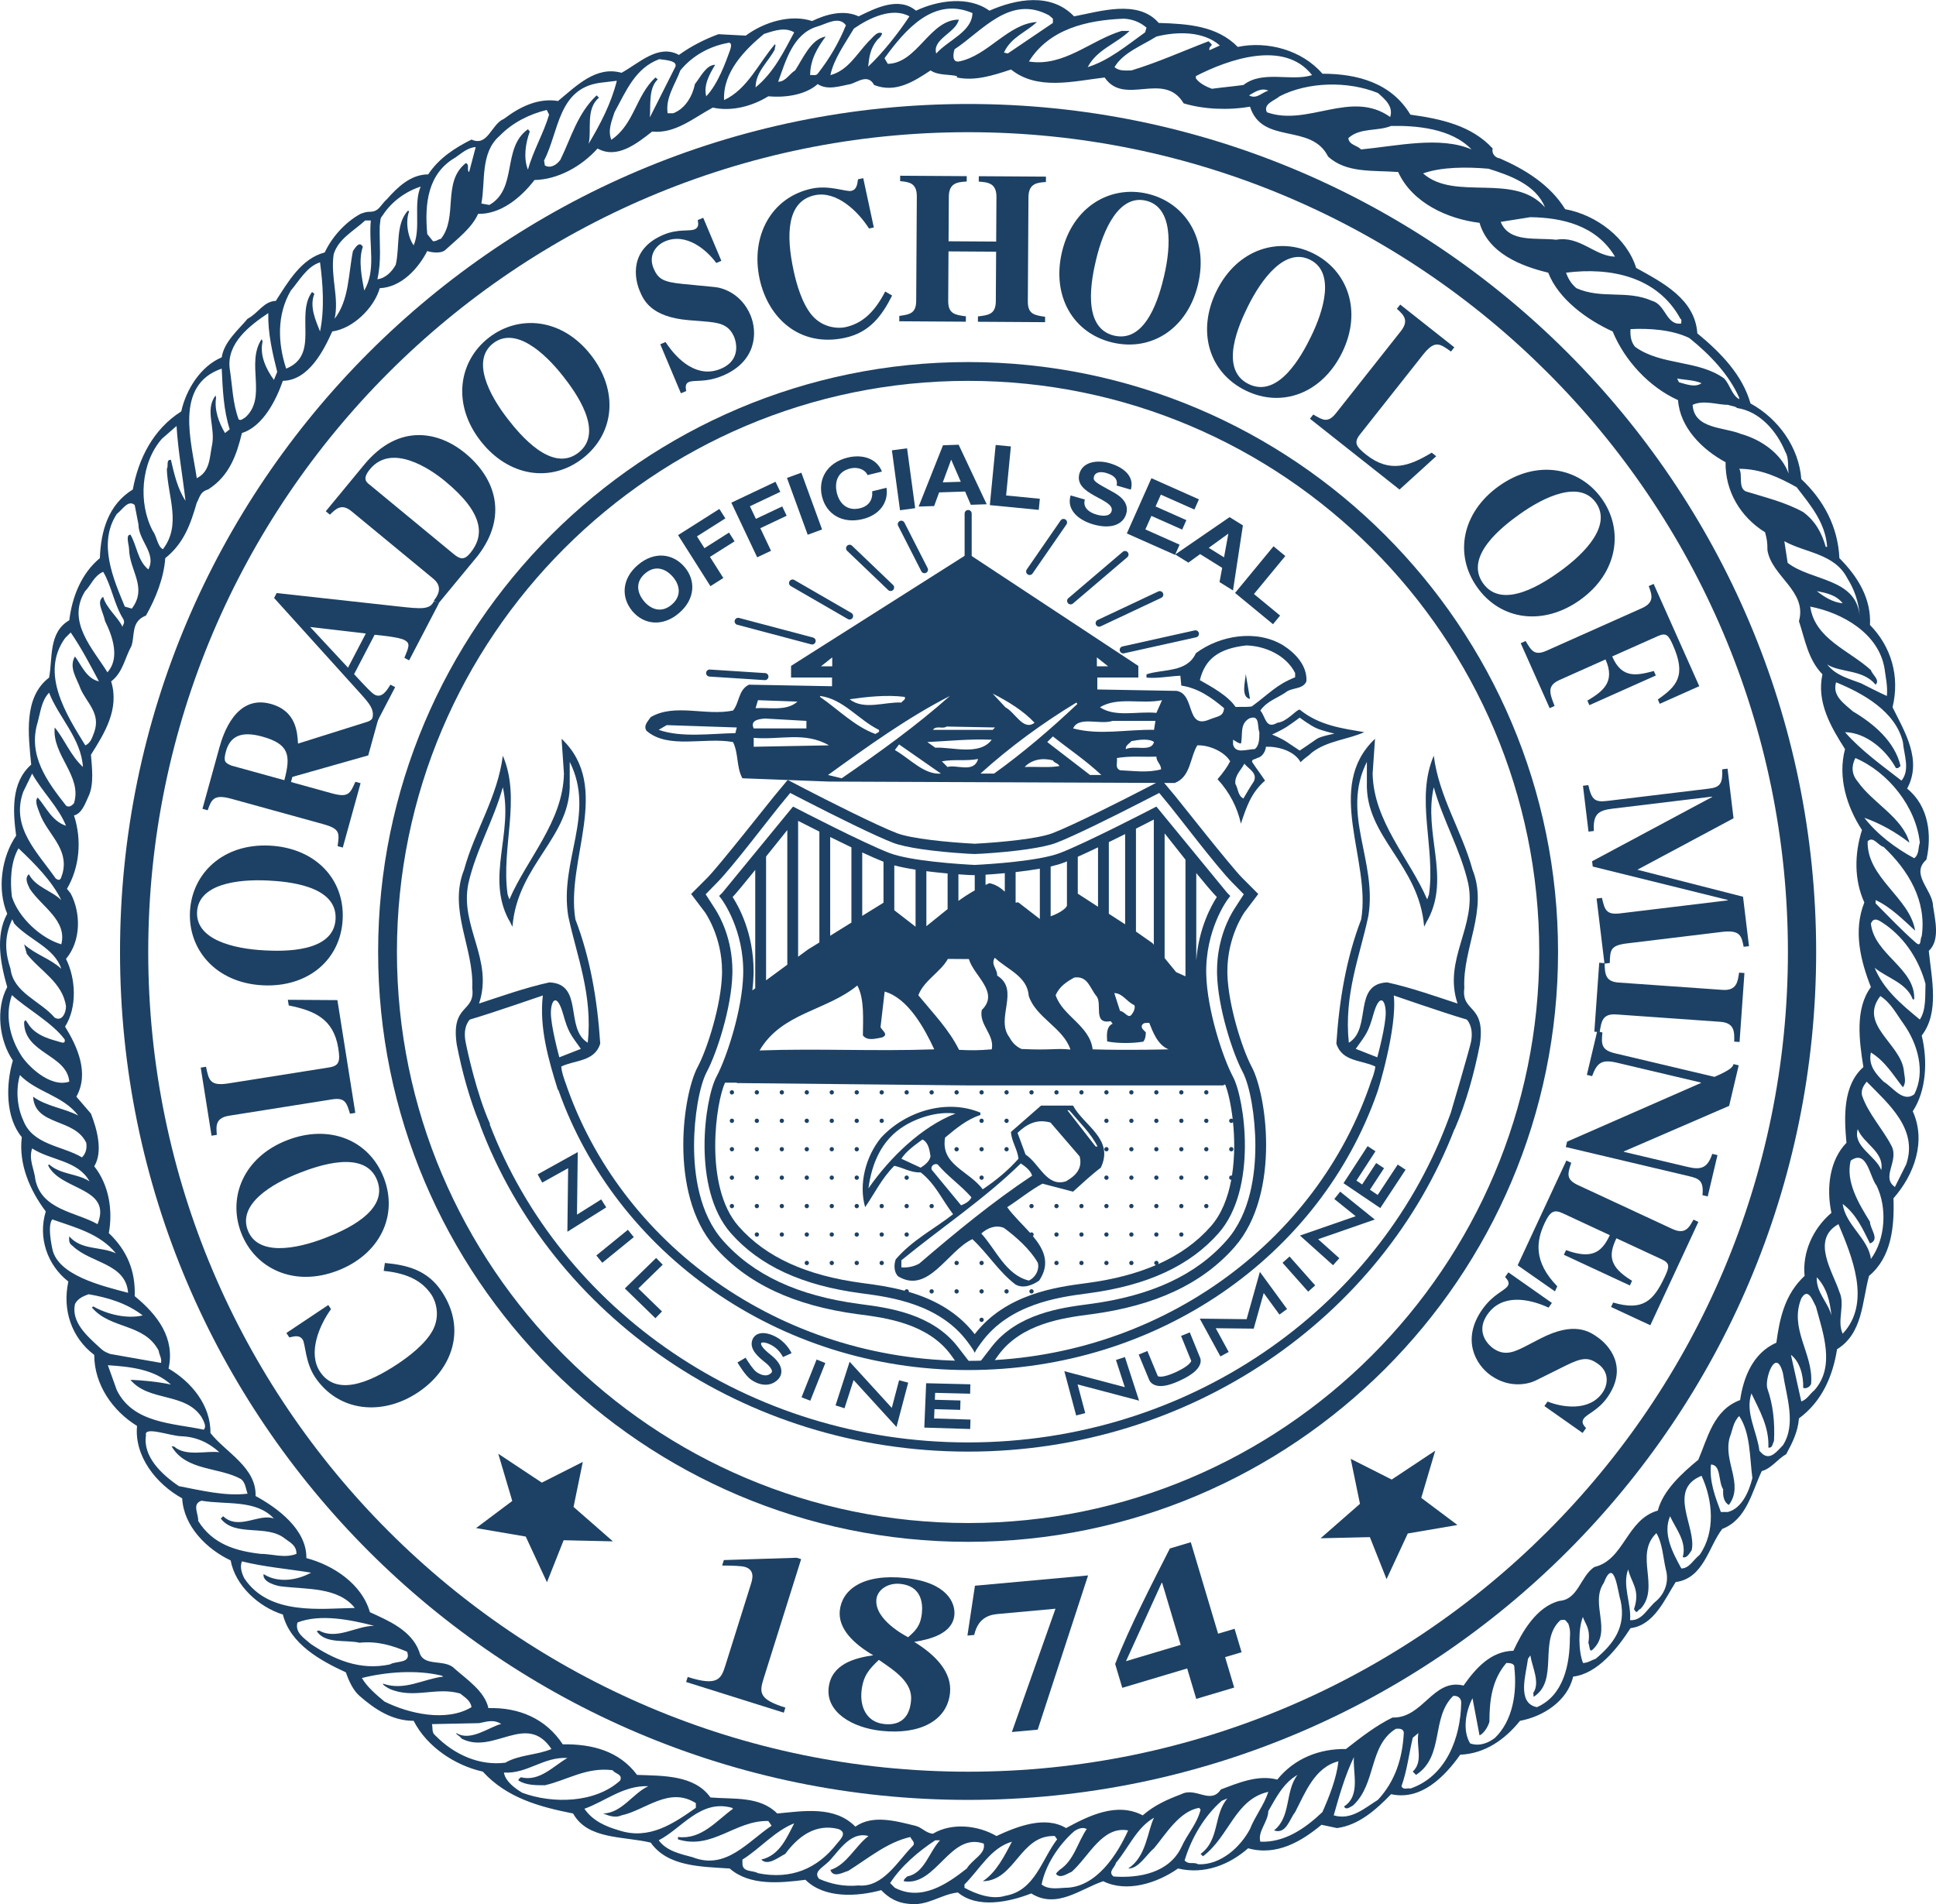 <svg xmlns="http://www.w3.org/2000/svg" xmlns:xlink="http://www.w3.org/1999/xlink" version="1.1" viewBox="125.88 195.73 64.65 63.59">
<path transform="matrix(1,0,0,-1,189.99,229.781)" d="M0 0C-.628 .518-1.21 1.005-1.508 1.728-1.084 1.382-.44 1.225-.236 .675H-.188C-.141 1.712-1.524 2.168-1.634 3.204-1.524 3.487-1.288 3.251-1.131 3.157-.456 2.67-.016 1.948 .189 1.194 .173 .817 .22 .33 0 0M-.188-2.498C-.565-2.781-.895-2.262-1.21-2.074-1.477-1.806-1.728-1.524-1.634-1.1-1.147-1.398-.88-1.869-.565-2.262-.44-2.089-.518-1.901-.534-1.697-.644-.801-2.058-.173-1.319 .785-.958 .55-.785 .188-.534-.157-.079-.801 .204-1.744-.188-2.498M-.456-4.838-.832-5.592C-1.304-5.262-.691-4.728-.942-4.226-1.241-3.644-1.728-3.142-1.932-2.529-1.964-2.341-1.885-2.215-1.775-2.074-1.052-2.812-.047-3.66-.456-4.838M-1.634-7.996C-1.712-7.32-2.482-6.865-2.576-6.158-2.121-6.503-1.901-7.006-1.665-7.477-1.319-7.352-1.665-6.99-1.665-6.755-2.042-6.142-2.482-5.419-2.309-4.712-1.759-4.32-1.681-5.247-1.445-5.545-1.084-6.283-1.147-7.336-1.634-7.996M-2.576-10.493C-2.78-10.053-2.482-9.535-2.686-9.095-2.906-8.42-3.644-7.352-2.717-6.833-2.278-7.886-1.602-9.456-2.576-10.493M-3.44-8.608C-3.11-8.954-3-9.409-2.953-9.881-3.063-9.441-3.471-9.111-3.44-8.608M-3.519-12.378C-3.691-12.52-3.754-12.677-3.958-12.755L-4.304-11.2C-4.021-11.404-3.88-11.875-3.895-12.3-3.801-12.347-3.613-12.252-3.628-12.111-3.566-11.153-4.367-10.32-3.958-9.315-3.723-8.907-3.566-9.425-3.471-9.582-3.236-10.462-2.812-11.577-3.519-12.378M-4.571-14.216C-4.759-14.405-4.979-14.719-5.247-14.514L-5.356-14.405C-5.435-13.76-5.843-13.116-5.623-12.488-5.356-13.053-5.027-13.603-5.058-14.294-4.916-14.326-4.916-14.153-4.87-14.075-4.838-13.446-4.901-12.865-5.089-12.331-5.199-12.017-4.807-10.902-4.571-11.813-4.461-12.567-4.116-13.509-4.571-14.216M-6.409-16.447H-6.644C-6.833-15.944-7.037-15.41-6.974-14.86-6.629-14.876-6.739-15.426-6.566-15.693-6.582-15.897-6.55-16.117-6.377-16.211-5.859-15.52-6.582-14.75-6.346-13.949-6.252-13.713-6.236-13.446-6.032-13.242-5.655-13.808-5.686-14.593-5.592-15.315-5.702-15.755-5.938-16.321-6.409-16.447M-7.351-17.876C-7.555-18.033-7.697-18.332-7.964-18.332-8.247-17.813-8.592-17.185-8.341-16.588-8.137-17.028-7.776-17.436-7.917-17.955-7.776-18.002-7.681-17.813-7.618-17.719-7.446-16.965-8.451-15.708-7.289-15.237-6.912-16.054-6.817-17.106-7.351-17.876M-8.797-19.415C-9.095-19.651-9.268-20.09-9.676-20.058-9.629-19.508-9.943-18.897-9.739-18.363-9.645-18.803-9.322-19.034-9.545-19.69-9.435-19.895-9.432-19.709-9.322-19.677-8.662-18.955-9.55-17.876-8.797-17.153-8.592-17.499-8.576-17.955-8.482-18.363-8.372-18.756-8.498-19.148-8.797-19.415M-10.823-21.348C-10.964-21.395-11.09-21.489-11.247-21.489-11.404-21.096-11.409-20.346-11.252-19.953-11.174-20.189-10.99-20.334-11.069-20.82-11.021-20.914-11.042-21.148-10.933-21.049-10.249-20.429-11.027-19.51-10.556-18.819-10.195-17.892-10.085-19.148-9.99-19.415-9.802-20.295-10.242-20.861-10.823-21.348M-1.288-5.027C-1.477-4.54-2.246-4.241-2.073-3.66-1.885-4.147-1.178-4.414-1.288-5.027M-12.032-19.415C-12.802-19.604-13.289-20.468-13.572-21.081-14.326-21.096-14.828-21.662-15.237-22.243-16.258-21.991-16.588-23.342-17.609-23.311-18.158-23.578-18.661-23.971-19.164-24.363-20.028-24.348-20.876-24.662-21.457-25.384-22.101-25.212-22.761-25.495-23.342-25.714-23.688-26.233-24.175-25.62-24.662-25.871-25.117-26.044-25.557-26.233-25.95-26.578-26.814-26.123-27.756-26.594-28.51-27.003-29.217-26.578-30.16-26.955-30.835-27.269-31.448-26.908-32.327-26.814-32.956-27.191-33.191-27.175-33.333-26.971-33.552-26.924-34.197-26.767-34.966-26.547-35.547-26.955-36.239-26.248-37.291-26.437-38.155-26.516-38.736-25.934-39.585-26.044-40.385-25.981-40.92-25.227-41.972-25.259-42.836-25.227-43.433-24.426-44.344-24.191-45.318-24.206-45.883-23.342-46.795-22.965-47.8-22.997-47.925-22.431-48.523-22.039-48.931-21.677-49.261-21.332-49.983-21.646-50.109-21.112-50.376-20.389-51.146-20.075-51.758-19.792-52.025-18.85-52.984-18.221-53.879-17.986-53.863-17.028-54.853-16.305-55.575-15.913-55.544-14.954-56.581-14.451-57.083-13.808-57.068-12.881-57.727-12.095-58.481-11.656-58.262-10.65-58.827-9.881-59.612-9.237-59.581-8.404-59.864-7.713-60.476-7.132-60.335-6.362-60.476-5.514-60.963-4.901-60.665-4.414-60.869-3.66-61.073-3.142L-61.56-2.576C-61.12-1.791-61.529-.896-61.937-.236-61.529 .408-61.576 1.366-61.906 2.026-61.403 2.623-61.403 3.55-61.749 4.21L-61.874 4.367C-61.45 5.089-61.372 6-61.639 6.817-61.372 6.88-61.262 7.226-61.152 7.461-60.963 7.854-61.042 8.451-61.073 8.844-60.618 9.566-60.115 10.367-60.398 11.294-60.005 11.592-59.942 12.079-59.722 12.472-59.597 12.833-59.747 13.292-59.235 13.493-58.906 14.075-58.638 14.75-58.591 15.41-57.963 15.912-57.743 16.556-57.539 17.263-57.445 17.42-57.436 17.626-57.162 17.703-56.439 18.159-56.204 18.881-56.031 19.588-55.34 19.808-54.9 20.656-54.664 21.332-53.8 21.347-53.298 22.353-53.015 22.981-52.324 23.075-51.617 23.766-51.429 24.426-50.706 24.457-50.14 25.086-49.842 25.667-49.716 25.62-49.386 25.573-49.245 25.698-48.852 26.06-48.35 26.437-48.145 26.908-47.407 26.892-46.732 27.426-46.261 28.039-45.475 28.055-44.69 28.495-44.155 29.091-43.512 28.73-42.852 29.248-42.333 29.657-41.564 29.578-40.951 30.112-40.307 30.458-39.679 30.317-38.988 30.505-38.453 30.835-37.967 30.788-37.244 30.851-36.804 31.243-36.474 31.023-36.05 31.181-35.704 31.243-35.453 31.322-35.123 31.589-34.919 31.212-34.197 30.929-33.584 31.338-33.034 31.699-32.783 31.526-32.406 31.573-32.155 31.51V31.463C-31.558 31.338-30.961 31.526-30.348 31.73-29.468 31.023-28.275 31.338-27.222 31.463-26.562 30.489-25.243 31.699-24.583 30.599-23.908 30.395-23.075 30.364-22.368 30.489-21.96 29.201-20.326 29.955-19.761 28.824-19.148 28.259-18.253 28.369-17.42 28.306-16.949 27.269-15.755 26.735-14.703 26.609-14.404 25.589-13.32 25.164-12.409 24.944-12.064 24.049-11.09 23.358-10.257 22.981-9.865 22.023-9.048 21.127-8.074 20.687-8.011 19.776-7.273 19.038-6.487 18.614-6.503 17.656-6.001 16.792-5.168 16.274-5.105 16.038-5.089 15.944-5.089 15.677-4.948 14.797-3.754 14.31-4.037 13.305-3.833 12.692-3.738 12.032-3.252 11.53-3.456 10.603-2.969 9.77-2.498 9.032-2.749 8.09-2.435 7.1-1.932 6.33-2.183 5.545-2.199 4.665-1.853 3.911-2.231 2.969-1.979 1.964-1.634 1.084-2.168 .361-2.026-.691-1.885-1.587-2.576-2.199-2.529-3.267-2.45-4.116-3.016-4.697-3.126-5.624-2.953-6.456-3.581-6.99-3.927-7.791-3.848-8.561-4.508-9.174-4.681-9.975-4.791-10.792-5.576-11.137-5.891-11.954-6.001-12.708-6.896-13.038-7.084-13.98-7.398-14.703-7.933-15.143-8.576-15.724-8.749-16.399-9.802-16.698-9.865-18.049-10.87-18.284-11.341-18.599-11.404-19.368-12.032-19.415M-11.686-20.636C-11.686-21.531-11.891-22.573-12.786-22.965-13.472-22.83-13.148-21.866-13.085-21.348L-13.006-21.238C-12.944-21.63-12.672-22.142-12.908-22.488L-12.896-22.62C-12.032-22.07-12.755-20.735-12.001-20.059-11.797-20.028-11.848-20.066-11.738-20.176-11.704-20.281-11.664-20.39-11.686-20.636M-14.184-23.987C-14.404-24.159-14.703-24.285-15.017-24.175-15.284-23.735-15.158-23.091-14.938-22.667L-14.703-23.908C-14.561-23.845-14.42-23.625-14.373-23.452-14.373-22.714-14.279-22.039-13.807-21.489-13.682-21.489-13.525-21.505-13.54-21.646-13.446-22.51-13.603-23.421-14.184-23.987M-17.012-25.683C-17.106-25.652-17.247-25.746-17.31-25.604-17.122-25.086-17.059-24.52-16.933-23.987L-16.745-23.829C-16.823-24.301-16.572-24.772-16.933-25.117L-16.823-25.227C-15.865-24.599-16.336-23.327-15.582-22.589-15.425-22.573-15.315-22.667-15.315-22.808-15.331-23.987-15.818-25.275-17.012-25.683M-18.096-26.06C-18.551-26.343-18.991-26.751-19.572-26.578-19.4-25.966-19.195-25.243-18.897-24.631-18.944-25.133-18.661-25.918-19.227-26.28-19.164-26.421-19.022-26.296-18.928-26.248-18.143-25.526-18.41-24.254-17.499-23.688-17.373-23.672-17.232-23.688-17.232-23.829-17.279-24.677-17.515-25.432-18.096-26.06M-22.023-27.458C-22.117-27.112-21.771-26.814-21.756-26.437-21.504-25.997-21.253-25.495-20.782-25.227-21.206-25.777-20.986-26.625-21.567-27.081-21.159-27.222-21.049-26.704-20.86-26.468-20.531-25.84-20.216-24.976-19.415-24.772-19.478-25.337-19.714-25.934-19.949-26.468-20.546-27.034-21.222-27.489-22.023-27.458M-24.096-28.212C-24.269-28.118-24.395-28.243-24.552-28.086-24.332-27.348-23.892-26.594-23.311-26.091L-23.122-26.013C-23.594-26.562-23.374-27.395-24.018-27.866L-23.939-27.945C-23.059-27.285-22.871-26.044-21.756-25.793-21.897-26.233-22.211-26.625-22.368-27.034-22.683-27.631-23.342-28.243-24.096-28.212M-26.924-28.62C-27.128-28.463-26.876-28.322-26.845-28.165-26.421-27.662-26.154-26.987-25.573-26.657-25.793-27.097-25.824-27.961-26.437-28.353-26.091-28.369-25.824-27.882-25.573-27.678-25.18-27.207-24.725-26.437-24.065-26.327L-24.018-26.39C-24.143-26.877-24.458-27.191-24.662-27.646-25.07-28.495-26.06-28.683-26.924-28.62M-28.542-28.997C-28.824-29.013-29.107-29.06-29.327-28.887-29.201-28.243-28.761-27.568-28.243-27.112-28.133-27.034-27.961-26.955-27.819-27.034-28.133-27.489-28.243-28.086-28.73-28.401-28.761-28.447-28.84-28.479-28.84-28.542-28.699-28.699-28.479-28.526-28.322-28.463-27.74-27.945-27.301-26.924-26.437-27.081-26.798-27.882-27.505-28.997-28.542-28.997M-30.537-29.264C-30.992-29.406-31.526-29.202-31.903-28.997V-28.887C-31.385-28.369-31.024-27.662-30.317-27.458-30.568-27.929-30.835-28.479-31.291-28.778-30.207-28.762-30.05-27.222-28.887-27.269L-28.809-27.379C-29.327-28.055-29.547-29.092-30.537-29.264M-34.228-28.997-34.385-28.84C-34.024-28.275-33.411-27.756-32.877-27.411H-32.72C-33.097-27.819-33.238-28.51-33.819-28.62-33.851-28.667-33.93-28.699-33.93-28.778-32.846-28.966-32.39-27.128-31.259-27.521-31.181-27.866-31.636-28.039-31.825-28.353-32.5-28.887-33.348-29.453-34.228-28.997M-35.437-28.919C-35.925-28.966-36.364-28.872-36.757-28.699-36.946-28.479-36.682-28.346-36.498-28.176-36.196-27.939-35.767-27.081-35.108-27.269-35.547-27.599-35.83-28.228-36.38-28.401-36.286-28.683-35.956-28.479-35.783-28.432-35.108-28.008-34.479-27.474-33.71-27.301-33.678-27.395-33.521-27.489-33.631-27.599-34.118-28.086-34.621-28.997-35.437-28.919M-38.799-28.51C-38.972-28.401-39.333-28.495-39.317-28.165V-28.055C-38.736-27.694-38.234-27.097-37.589-26.845-37.841-27.332-38.077-27.914-38.689-28.055-38.469-28.275-38.139-27.992-37.888-27.866-37.448-27.269-36.867-26.845-36.113-27.034-35.846-27.144-35.973-27.309-36.16-27.521-36.82-28.369-37.7-28.73-38.799-28.51M-40.983-27.976C-41.391-27.866-41.847-27.772-42.113-27.411-41.344-27.018-40.716-26.029-39.663-26.327L-39.632-26.358C-40.197-26.767-40.684-27.395-41.47-27.301V-27.379C-40.323-27.741-39.553-26.735-38.453-26.767L-38.343-26.924C-39.145-27.458-39.867-28.416-40.983-27.976M-43.433-27.081C-43.873-26.955-44.313-26.767-44.595-26.358-43.889-26.107-43.292-25.573-42.459-25.604-42.977-25.84-43.339-26.5-43.967-26.516-43.779-26.594-43.559-26.673-43.355-26.578-42.553-26.405-41.768-25.604-40.873-26.17V-26.327C-41.611-26.845-42.428-27.411-43.433-27.081M-46.669-25.824C-46.904-25.683-47.234-25.447-47.282-25.149-46.496-25.196-45.962-24.615-45.161-24.662-45.632-24.929-46.088-25.463-46.716-25.306-46.747-25.337-46.81-25.369-46.795-25.416-46.543-25.573-46.229-25.573-45.915-25.573-45.161-25.4-44.533-24.96-43.653-25.07-43.574-25.196-43.307-25.196-43.401-25.416-44.234-26.17-45.648-26.201-46.669-25.824M-49.575-23.908C-49.701-23.814-49.653-23.656-49.685-23.531L-48.114-23.499C-47.886-23.46-47.637-23.355-47.374-23.526-47.767-23.62-48.397-24.128-48.868-23.829-48.899-23.876-48.732-23.933-48.701-24.012-47.633-24.577-46.528-23.107-45.695-24.363-46.182-24.568-46.779-24.552-47.234-24.819-48.098-24.929-48.946-24.552-49.575-23.908M-51.271-22.777C-51.538-22.557-51.853-22.29-52.025-21.991-51.209-21.787-50.203-21.709-49.355-21.913L-49.308-21.944C-49.983-22.023-50.596-22.431-51.319-22.18-51.35-22.211-51.186-22.31-51.091-22.357-50.29-22.702-49.544-22.274-48.742-22.51-48.617-22.62-48.397-22.73-48.365-22.965-49.198-23.468-50.455-23.185-51.271-22.777M-53.722-20.861C-53.929-20.676-54.272-20.484-54.177-20.138-53.423-19.84-52.402-20.044-51.617-20.248-52.214-20.248-52.874-20.735-53.455-20.405L-53.535-20.426C-53.236-20.866-52.575-20.703-52.104-20.813-51.507-20.75-51.004-20.908-50.517-21.112-50.36-21.52-50.894-21.41-51.083-21.536-52.104-21.756-52.968-21.363-53.722-20.861M-55.952-18.661C-56.031-18.504-56.11-18.284-56.031-18.096-55.277-18.284-54.492-18.347-53.722-18.473-54.177-18.724-54.821-18.834-55.308-18.52-55.356-18.803-54.835-18.915-54.743-18.928-53.863-19.038-52.826-18.944-52.261-19.651-53.376-19.667-55.12-19.918-55.952-18.661M-57.492-16.745C-57.476-16.509-57.712-16.179-57.382-16.07-56.549-16.211-55.56-16.022-54.963-16.666-55.45-16.478-56.141-17.075-56.659-16.588L-56.738-16.666C-56.251-17.295-55.198-16.839-54.586-17.342-54.362-17.497-54.209-17.593-54.209-17.844-54.601-18.002-55.026-17.844-55.418-17.844-56.219-17.75-57.005-17.53-57.492-16.745M-58.136-15.583C-58.717-15.19-59.345-14.593-59.235-13.886-59.314-13.569-58.45-13.902-58.057-13.917-57.57-13.933-57.146-14.122-56.785-14.451-57.193-14.389-57.9-14.609-58.293-14.263L-58.381-14.252C-57.895-15.085-56.801-14.938-56.062-15.347-55.905-15.473-55.905-15.677-55.842-15.834-56.581-15.928-57.398-15.724-58.136-15.583M-60.209-12.378-60.508-11.545C-59.738-11.593-58.953-11.687-58.403-12.19-58.843-12.095-59.345-12.048-59.754-12.032-59.141-12.771-57.932-12.441-57.382-13.273-57.239-13.53-57.239-13.609-57.303-13.698-58.324-13.478-59.659-13.493-60.209-12.378M-61.607-9.503C-61.513-9.315-61.325-9.237-61.152-9.174-60.508-9.284-59.879-9.472-59.345-9.881-59.864-10.006-60.523-9.849-60.995-9.582L-61.042-9.614C-60.429-10.352-59.298-10.132-58.811-11.059-58.796-11.2-58.701-11.31-58.733-11.467L-60.429-11.169C-60.68-11.074-60.696-11.027-60.806-10.933-61.215-10.556-61.733-10.101-61.607-9.503M-62.361-7.666C-62.545-6.792-62.361-6.676-62.361-6.676-61.607-6.943-60.775-7.147-60.241-7.807-60.743-7.571-61.387-7.713-61.796-7.241-61.823-7.462-61.757-7.504-61.678-7.567-61.066-8.148-59.911-8.137-59.832-9.126-60.728-8.891-62.177-8.54-62.361-7.666M-62.927-5.357C-62.958-5.011-63.162-4.681-63.037-4.304-62.408-4.712-61.513-4.697-61.12-5.404-61.529-5.137-62.079-5.184-62.471-4.838L-62.503-4.87C-62.094-5.718-60.351-5.592-60.853-6.833-61.576-6.425-62.707-6.362-62.927-5.357M-63.335-3.362C-63.539-2.922-63.587-2.341-63.445-1.854-62.88-2.435-62.016-2.529-61.497-3.205-61.984-2.953-62.55-2.906-63.005-2.576-62.943-3.566-61.623-3.283-61.23-4.116-61.199-4.304-61.246-4.477-61.372-4.603-62.032-4.21-63.021-4.194-63.335-3.362M-63.712 .817C-63.241 .377-62.378-.092-61.954-.658-61.954-.658-61.893-.825-62.094-.754-62.296-.684-62.913-.579-63.176-.132-63.281 .025-63.257-.016-63.304-.079-63.319-1.131-61.874-1.163-61.796-2.074-62.456-2.293-63.228-1.498-63.414-1.178-63.791-.581-63.948 .157-63.712 .817M-63.701 3.349-63.634 3.204C-63.131 2.655-62.298 2.403-62.063 1.696-62.44 2.042-62.927 2.168-63.304 2.513L-63.215 2.193C-62.775 1.627-62.016 1.241-61.906 .44-61.906 .236-62.032-.079-62.283 .063-62.77 .628-63.665 .895-63.759 1.696-63.916 2.168-64.003 2.718-63.701 3.349M-63.492 5.718C-62.974 5.231-62.377 4.634-62.063 3.99-62.408 4.32-62.911 4.414-63.147 4.854-63.304 4.712-63.178 4.508-63.115 4.367-62.723 3.77-61.859 3.314-62.063 2.513-62.754 2.717-63.492 3.409-63.712 4.1-63.775 4.602-63.759 5.262-63.492 5.718M-63.335 7.603-63.037 8.215C-62.723 7.634-62.157 7.1-61.906 6.472-62.377 6.629-62.565 7.084-62.848 7.414-62.974 7.304-62.829 7.023-62.782 6.882-62.53 6.191-61.812 5.733-62.016 4.901-62.072 4.754-62.072 4.583-62.251 4.712-62.848 5.576-63.759 6.409-63.335 7.603M-62.848 9.943C-62.754 10.289-62.723 10.65-62.471 10.917-62.157 10.1-61.403 9.393-61.34 8.435-61.764 8.828-61.953 9.362-62.283 9.755-62.377 8.828-61.356 8.137-61.639 7.226-61.702 7.147-61.812 7.069-61.906 7.147-62.534 7.948-63.194 8.828-62.848 9.943M-61.937 12.739-61.749 12.928C-61.403 12.425-61.105 11.86-60.806 11.294-61.23 11.388-61.403 11.86-61.607 12.127-61.827 11.75-61.529 11.373-61.419 11.043-61.199 10.556-60.743 10.226-60.963 9.598-61.026 9.441-61.073 9.236-61.262 9.158-61.89 10.179-62.785 11.561-61.937 12.739M-61.271 14.303C-61.067 14.508-60.979 14.813-60.665 14.954-60.382 14.483-60.304 13.87-59.989 13.368-59.931 13.239-60.005 13.195-60.021 13.116-60.147 13.415-60.571 13.745-60.665 14.121-60.9 13.949-60.677 13.655-60.601 13.305-60.35 12.802-60.098 12.069-60.522 11.597-60.994 12.367-61.9 13.282-61.271 14.303M-60.209 16.886C-60.021 17.027-59.832 17.373-59.612 17.185L-59.487 16.541C-59.487 15.991-58.874 15.567-59.157 15.033-59.518 15.331-59.534 15.818-59.754 16.195-59.927 16.195-59.8 15.85-59.8 15.709-59.784 14.986-59.174 14.432-59.708 13.725L-59.942 13.792C-60.319 14.703-60.853 15.912-60.209 16.886M-58.701 19.399-58.214 19.824C-58.167 19.007-58.01 18.159-57.916 17.326-58.183 17.734-58.293 18.221-58.403 18.693-58.576 18.708-58.476 18.482-58.539 18.388-58.508 17.461-58.042 16.525-58.67 15.708-58.854 15.801-58.87 16.137-59.012 16.326-59.499 17.253-59.408 18.598-58.701 19.399M-56.706 21.74C-56.675 21.049-56.643 20.342-56.439 19.714L-56.596 19.588C-56.801 19.934-56.958 20.358-56.895 20.766L-56.91 20.845C-57.287 20.342-56.895 19.776-57.036 19.148-57.115 18.755-57.099 18.3-57.539 18.08-57.712 19.274-58.309 21.19-56.706 21.74M-55.151 23.594C-55.167 22.918-55.01 22.258-54.853 21.63L-54.963 21.363C-55.214 21.709-55.45 22.18-55.34 22.651L-55.373 22.723C-55.908 21.922-55.183 20.797-55.905 20.122-56.07 20.004-56.083 20.017-56.141 20.044-56.345 20.609-56.345 21.127-56.439 21.74-56.549 22.588-55.764 23.185-55.151 23.594M-54.397 24.348C-54.115 24.677-53.863 25.149-53.423 25.29-53.329 24.583-53.266 23.735-53.423 22.981-53.565 23.342-53.785 23.813-53.612 24.238L-53.69 24.3C-54.256 23.531-53.423 22.195-54.554 21.74-54.837 22.604-54.868 23.546-54.397 24.348M-52.968 25.557C-52.811 26.075-52.308 26.327-51.915 26.688H-51.727C-51.805 25.856-51.538 25.039-51.947 24.348-52.025 24.772-52.151 25.353-51.994 25.808-52.12 26.028-52.261 25.746-52.324 25.667-52.481 24.882-52.45 24.033-52.936 23.405-52.779 24.112-53.078 24.787-52.968 25.557M-51.429 26.5C-51.393 26.768-51.429 26.735-51.319 26.877-51.02 27.332-50.549 27.662-50.062 27.819-50.313 27.238-50.046 26.437-50.297 25.856-50.502 26.154-50.573 26.662-50.448 26.992L-50.486 27.018C-50.91 26.562-50.753 25.808-50.894 25.211-51.02 24.976-51.24 24.756-51.507 24.725-51.366 25.369-51.444 25.856-51.429 26.5M-48.899 28.793C-48.695 28.934-48.491 29.123-48.224 29.139L-48.444 28.306C-48.538 28.353-48.413 28.557-48.554 28.604-49.355 27.976-48.805 26.798-49.386 26.075-49.481 26.06-49.544 25.981-49.653 25.997L-49.842 26.233C-49.936 27.254-49.826 28.259-48.899 28.793M-47.423 29.516C-46.999 29.955-46.433 30.238-45.852 30.379L-45.774 30.222C-45.946 29.626-46.307 29.013-46.48 28.385-46.638 28.777-46.559 29.28-46.418 29.657L-46.48 29.735C-47.36 29.107-46.81 27.756-47.768 27.206L-48.035 27.254C-47.894 27.976-48.083 28.95-47.423 29.516M-44.064 31.287-43.512 31.353C-43.7 30.599-44.061 29.908-44.454 29.248-44.344 29.688-44.564 30.411-44.108 30.788L-44.187 30.866C-44.831 30.254-45.035 29.453-45.397 28.714-45.522 28.542-45.726 28.416-45.915 28.526L-45.942 28.686C-45.44 29.66-45.478 31.099-44.064 31.287M-42.094 32.075C-41.89 32.044-41.422 32.029-41.579 31.777L-42.409 30.131C-42.378 30.54-42.459 31.102-42.145 31.401L-42.223 31.463C-42.883 30.851-42.927 29.901-43.696 29.383-43.822 29.697-43.684 30.003-43.59 30.301-43.197 31.023-42.895 31.777-42.094 32.075M-41.391 31.699C-40.983 32.202-40.403 32.504-39.821 32.614-39.821 32.614-39.609 32.703-39.742 32.343-39.874 31.983-40.134 31.243-40.527 30.835-40.621 31.212-40.417 31.573-40.228 31.887-40.527 31.887-40.716 31.479-40.904 31.243-40.983 30.851-41.218 30.427-41.627 30.269H-41.815C-41.894 30.788-41.564 31.228-41.391 31.699M-38.6 32.916C-38.206 33.047-37.888 33.144-37.589 32.971-37.935 32.327-38.265 31.636-38.878 31.133-38.878 31.652-38.453 31.982-38.234 32.406-38.249 32.469-38.185 32.527-38.232 32.574-38.766 31.962-39.145 31.071-39.93 30.709-39.977 31.636-39.244 32.382-38.6 32.916M-36.836 33.16C-36.537 33.238-36.097 33.537-35.862 33.207-36.097 32.626-36.411 32.092-36.804 31.589-36.867 31.51-36.977 31.558-37.056 31.542-37.056 32.045-36.82 32.453-36.537 32.83-37.024 32.751-37.291 32.107-37.558 31.699-37.747 31.589-37.872 31.322-38.124 31.322-37.872 32.013-37.637 32.909-36.836 33.16M-33.741 33.505C-34.102 32.956-34.632 32.281-35.119 31.826-35.088 32.061-35.08 32.417-34.791 32.745-34.728 32.792-34.668 32.861-34.652 32.94-34.825 33.018-34.948 32.811-35.119 32.653-35.527 32.213-35.799 31.699-36.38 31.542-36.27 32.076-35.893 32.594-35.595 33.097-35.076 33.458-34.307 33.82-33.741 33.505M-31.636 33.615C-31.652 32.987-32.437 32.72-32.846 32.264-32.987 32.751-32.186 32.956-32.092 33.396-33.066 33.396-33.474 31.935-34.464 31.919L-34.573 32.107C-33.867 33.081-32.924 34.165-31.636 33.615M-29.076 33.537-28.95 33.427V33.285L-30.458 32.264-30.584 32.296C-30.348 32.814-29.845 32.971-29.484 33.317-30.458 33.254-31.118 32.186-32.092 31.997-32.327 31.966-32.28 32.264-32.233 32.406-31.306 33.018-30.38 34.244-29.076 33.537M-26.578 33.427C-26.295 33.411-26.044 33.317-25.824 33.128L-25.871 32.971C-26.484 32.532-27.081 32.029-27.788 31.809-27.474 32.406-26.845 32.579-26.39 33.018H-26.657C-27.693 32.704-28.589 31.809-29.751 31.997-29.076 33.081-27.819 33.38-26.578 33.427M-23.374 32.532-23.719 32.374C-23.751 32.469-23.672 32.5-23.641 32.563L-23.751 32.673C-24.615 32.343-25.447 31.966-26.327 31.699-26.515 31.699-26.735 31.668-26.892 31.809-26.61 32.296-25.965 32.532-25.494 32.83-24.803 33.003-23.923 33.018-23.374 32.532M-20.295 31.542C-21.002 31.322-21.944 31.715-22.588 31.212-22.934 31.165-23.295 31.133-23.641 31.086-23.813 31.149-24.049 31.259-24.175 31.432V31.51C-23.107 32.06-21.222 32.736-20.295 31.542M-22.4 30.866C-22.211 30.976-21.991 31.133-21.756 31.023-21.976 30.961-22.148 30.725-22.4 30.866M-18.096 30.945C-17.844 30.725-17.577 30.489-17.687 30.144-18.991 31.071-20.436 29.814-21.803 30.301-21.944 30.584-21.536 30.694-21.379 30.835-20.436 31.322-19.101 31.353-18.096 30.945M-14.97 29.06C-16.022 29.516-17.483 29.17-18.661 29.06-18.787 29.201-19.054 29.201-19.085 29.437-18.693 29.798-18.111 29.657-17.656 29.845-16.823 29.861-15.645 29.767-14.97 29.06M-12.519 27.128C-13.556 28.306-15.52 27.316-16.588 28.259-15.975 28.479-15.127 28.479-14.404 28.416-13.698 28.196-12.818 27.882-12.519 27.128M-10.179 25.479C-10.854 25.494-11.357 26.185-12.142 26.044-12.802 26.123-13.713 25.934-13.996 26.641L-13.006 26.798C-11.954 26.782-10.807 26.531-10.179 25.479M-7.995 23.405C-7.933 23.374-7.98 23.295-7.964 23.248-8.467 23.169-8.482 23.876-8.938 24.002-9.786 24.379-10.619 24.049-11.467 24.426-11.64 24.567-11.75 24.756-11.813 24.944-10.336 25.133-8.765 24.819-7.995 23.405M-6.032 20.766V20.719C-6.283 20.86-6.33 21.19-6.534 21.41-7.398 22.038-8.624 21.834-9.503 22.463-9.645 22.62-9.676 22.84-9.661 23.059-9.048 23.091-8.278 23.044-7.697 22.761-6.99 22.195-6.362 21.52-6.032 20.766M-8.043 21.284-8.105 21.41C-7.885 21.363-7.54 21.363-7.289 21.253-7.508 21.096-7.807 21.222-8.043 21.284M-4.492 18.96C-4.367 18.755-4.414 18.473-4.383 18.237-4.618 18.897-5.294 19.368-5.969 19.557-6.534 19.792-7.54 19.714-7.587 20.53-7.226 20.703-6.755 20.53-6.409 20.53-6.248 20.477-6.166 20.487-6.103 20.424-5.349 20.314-4.775 19.651-4.492 18.96M-3.094 15.787H-3.142C-3.267 16.226-3.471 16.635-3.895 16.949-4.492 17.279-5.152 17.436-5.812 17.64-6.079 17.766-5.906 18.206-6.032 18.394-5.309 18.394-4.712 18.111-4.116 17.781-3.644 17.169-3.157 16.603-3.094 15.787M-2.419 14.734C-2.183 14.357-2.042 13.949-2.01 13.493-2.136 14.75-3.628 14.64-4.414 15.253L-4.524 15.975C-3.817 15.582-2.843 15.567-2.419 14.734M-3.44 14.31C-3.126 14.247-2.796 14.184-2.576 13.902-2.906 13.933-3.204 14.121-3.44 14.31M-1.178 11.718C-1.147 11.467-1.068 11.137-1.1 10.807-1.351 10.917-1.681 11.09-1.964 11.231-2.372 11.388-2.796 11.483-3.094 11.86-2.655 11.577-1.901 11.703-1.477 11.184-1.319 11.341-1.586 11.514-1.634 11.671-2.356 12.331-3.503 12.708-3.66 13.792-2.592 13.588-1.367 12.896-1.178 11.718M-.565 9.268C-.534 8.859-.314 8.341-.613 7.98-1.257 8.482-1.964 8.985-2.498 9.598-1.775 9.582-1.115 8.985-.801 8.404-.722 8.372-.691 8.435-.644 8.467-.832 9.284-1.539 9.88-2.231 10.289-2.513 10.54-2.937 10.807-2.796 11.263-1.916 10.901-.817 10.305-.565 9.268M0 5.906C-.063 5.733-.016 5.514-.188 5.388-.801 5.718-1.414 6.173-1.853 6.739-1.319 6.55-.817 6.267-.346 5.906-.581 6.755-1.586 7.241-2.073 7.948-2.278 8.184-2.293 8.467-2.152 8.734-1.052 8.263-.125 7.1 0 5.906M.063 2.78C0 2.702 .063 2.403-.125 2.56-.613 2.985-1.052 3.456-1.477 3.88V3.99C-.989 3.77-.55 3.33-.157 2.969-.33 4.068-1.775 4.728-1.743 5.953-1.555 6.142-1.398 5.812-1.21 5.765-.393 4.995 .236 3.974 .063 2.78M.299 2.293C.691 2.655 .503 3.346 .44 3.801 .424 4.335-.33 4.854 .22 5.341 .408 6.157 .299 7.131-.424 7.713 .094 8.671-.518 9.629-.911 10.43-.66 11.467-.958 12.456-1.665 13.179-1.618 14.043-2.058 14.781-2.686 15.41-2.733 16.446-3.204 17.342-3.958 18.049-4.037 19.101-4.712 20.059-5.655 20.578-5.922 21.52-6.629 22.258-7.43 22.918-7.508 24.065-8.592 24.615-9.472 25.102-9.786 26.107-10.807 26.877-11.844 27.065-12.346 27.882-13.195 28.4-14.027 28.762-14.169 28.777-14.31 28.919-14.263 29.091-14.97 29.861-15.991 30.081-17.012 30.222-17.64 31.275-18.771 31.589-19.949 31.589-20.641 32.39-21.803 32.689-22.777 32.484-23.468 33.191-24.442 33.254-25.416 33.285-26.107 34.087-27.395 33.662-28.243 33.505-29.013 34.307-30.175 34.087-31.071 33.694-31.762 34.197-32.798 34.039-33.521 33.694-34.102 34.181-34.888 33.772-35.437 33.505-35.94 33.741-36.537 33.568-36.993 33.348-37.7 33.584-38.595 33.317-39.207 32.861L-40.119 32.909C-40.59 32.736-41.045 32.5-41.438 32.217-42.129 32.594-42.773 31.935-43.355 31.62-44.203 31.856-44.847 31.196-45.475 30.678-46.15 30.788-46.763 30.474-47.282 30.081-47.706 29.908-47.816 29.139-48.365 29.39-48.899 29.123-49.449 28.777-49.81 28.227-50.392 28.227-50.831 27.803-51.193 27.395-51.4 27.213-51.454 26.979-51.748 26.979-51.879 26.979-51.945 26.952-52.072 26.908-52.591 26.625-53.031 26.123-53.266 25.62-54.052 25.416-54.492 24.63-54.9 24.002-55.308 23.986-55.481 23.594-55.842 23.405-56.157 23.028-56.628 22.635-56.706 22.117-57.413 21.819-57.9 21.033-58.057 20.311-59 19.714-59.487 18.724-59.675 17.703-60.492 17.2-60.743 16.321-60.775 15.41-61.387 14.907-61.702 14.121-61.796 13.336-62.503 12.928-62.346 12.048-62.471 11.42-63.335 10.76-63.162 9.503-63.068 8.514-63.744 7.917-63.681 6.959-63.571 6.142-64.058 5.435-64.215 4.351-63.869 3.534-64.278 2.796-64.089 1.853-63.869 1.084-64.262 .361-64.136-.707-63.681-1.367-63.916-2.168-63.932-3.267-63.382-3.927-63.492-4.823-63.115-5.702-62.581-6.409-62.848-7.273-62.534-8.2-61.827-8.75-62.032-9.676-61.733-10.619-60.963-11.2-60.963-12.19-60.351-13.069-59.534-13.572-59.628-14.577-58.906-15.504-58.026-15.991-57.979-16.918-57.209-17.687-56.408-18.064-56.251-18.913-55.465-19.62-54.664-19.871-54.413-20.861-53.408-21.41-52.559-21.803-52.465-22.086-52.308-22.416-52.104-22.589-51.601-23.028-51.02-23.421-50.297-23.421-49.858-24.285-48.915-24.913-47.988-25.117-47.187-25.997-46.088-26.296-44.972-26.516-44.485-27.395-43.292-27.269-42.38-27.489-41.815-28.29-40.716-28.29-39.742-28.353-39.082-28.935-38.061-28.84-37.213-28.73-36.584-29.359-35.485-29.296-34.683-29.076-34.432-29.343-34.134-29.5-33.788-29.531-33.144-29.626-32.704-29.217-32.123-29.154-31.463-29.704-30.395-29.469-29.673-29.186-28.824-29.72-28.023-29.029-27.269-28.778-26.484-29.17-25.463-28.84-24.772-28.353-23.908-28.558-23.075-28.243-22.431-27.678-21.473-27.945-20.641-27.442-19.981-26.893L-19.462-27.003C-18.74-26.908-18.158-26.39-17.656-25.871-16.666-26.091-15.881-25.306-15.347-24.552-14.53-24.52-13.855-24.049-13.352-23.421-12.582-23.28-11.765-22.761-11.577-21.944-10.76-21.85-10.085-20.986-9.661-20.326-8.875-20.232-8.514-19.353-8.153-18.787-7.21-18.661-7.053-17.593-6.597-17.012-5.78-16.698-5.608-15.771-5.278-15.08-4.964-15.001-4.744-14.672-4.461-14.514-4.257-14.137-4.068-13.76-4.037-13.321-3.267-12.755-2.906-11.907-2.764-11.011-1.901-10.477-1.932-9.425-1.696-8.561-.942-7.933-.848-6.912-.88-5.969-.188-5.184 .22-4.069-.236-3.063 .22-2.372 .267-1.367 .063-.534 .66 .236 .393 1.366 .299 2.293" fill="#1d4164"/>
<path transform="matrix(1,0,0,-1,175.002,230.529)" d="M0 0C-.041-.213-.675-2.378-.678-2.376-.716-2.483-.817-2.741-.816-2.742-3.184-8.936-9.451-13.375-16.795-13.375-24.135-13.375-30.4-8.939-32.77-2.749-32.766-2.747-32.761-2.743-32.756-2.741-33.213-1.725-33.528-.24-33.574 0-33.677 .526-33.431 .748-33.431 .748-32.574 1.001-31.002 1.553-30.995 1.552-31.119 .47-30.804-.6-30.493-1.601-30.489-1.6-30.484-1.598-30.479-1.596-28.567-7.03-23.157-10.958-16.795-10.958-10.431-10.958-5.045-7.13-3.134-1.694-3.125-1.698-2.455 .47-2.579 1.552-2.572 1.553-1.001 1.001-.143 .748-.143 .748 .103 .526 0 0M-33.479 5.303C-33.224 6.418-32.634 7.408-32.331 8.507-31.98 6.968-32.889 5.523-32.14 4.093-32.076 3.999-32.073 3.959-32.009 3.849-31.842 5.941-30.033 6.836-30.097 8.674V9.354C-29.22 7.61-30.449 6.057-30.146 4.203-29.859 2.853-29.327 1.591-29.494-.026-30.276 .445-29.613 1.942-30.777 1.989-31.575 1.816-32.458 1.501-33.125 1.283-32.631 2.76-33.782 3.858-33.479 5.303M-30.444-.513C-30.444-.513-30.739 .56-30.726 1.001-30.713 1.424-30.517 1.636-30.315 .924-30.148 .333-30.084 .269-29.725-.231ZM-3.849-.231C-3.49 .269-3.426 .333-3.259 .924-3.058 1.636-2.861 1.424-2.848 1.001-2.835 .56-3.13-.513-3.13-.513ZM-4.08-.026C-4.247 1.591-3.715 2.853-3.428 4.203-3.125 6.057-4.354 7.61-3.477 9.354V8.674C-3.541 6.836-1.732 5.941-1.565 3.849-1.501 3.959-1.498 3.999-1.435 4.093-.685 5.523-1.594 6.968-1.243 8.507-.94 7.408-.35 6.418-.095 5.303 .208 3.858-.943 2.76-.449 1.283-1.116 1.501-2 1.816-2.797 1.989-3.961 1.942-3.299 .445-4.08-.026M-.223 1.8C-.287 3.135 .591 4.408 .049 5.758-.303 7.047-1.068 8.177-1.243 9.56-1.865 8.115-1.18 6.497-1.403 4.926L-1.463 4.76C-2.053 6.127-3.253 7.361-3.285 8.963L-3.205 10.125C-4.911 8.507-3.333 6.088-3.667 4.093-4.162 2.805-4.401 1.407-4.496-.053-4.311-.667-3.641-.601-3.195-.821-3.207-.983-3.317-1.277-3.322-1.275-5.121-6.703-10.48-10.651-16.795-10.651-23.085-10.651-28.427-6.732-30.247-1.336-30.247-1.337-30.248-1.337-30.249-1.337-30.304-1.169-30.366-1.003-30.379-.821-29.933-.601-29.263-.667-29.078-.053-29.173 1.407-29.412 2.805-29.907 4.093-30.242 6.088-28.663 8.507-30.369 10.125L-30.29 8.963C-30.321 7.361-31.521 6.127-32.112 4.76L-32.171 4.926C-32.395 6.497-31.709 8.115-32.331 9.56-32.506 8.177-33.272 7.047-33.623 5.758-34.165 4.408-33.288 3.135-33.352 1.8-33.241 .962-34.076 1.292-33.869-.09-33.696-.978-33.443-1.913-33.09-2.765-33.091-2.766-33.093-2.768-33.094-2.769-30.706-9.122-24.302-13.682-16.795-13.682-9.342-13.682-2.979-9.188-.55-2.907-.548-2.909-.546-2.91-.544-2.911-.159-2.021 .112-1.029 .295-.09 .502 1.292-.333 .962-.223 1.8" fill="#1d4164"/>
<path transform="matrix(1,0,0,-1,139.135,227.523)" d="M0 0C0 10.517 8.556 19.073 19.073 19.073 29.59 19.073 38.146 10.517 38.146 0 38.146-10.517 29.59-19.073 19.073-19.073 8.556-19.073 0-10.517 0 0M-.628 0C-.628-10.863 8.21-19.701 19.073-19.701 29.936-19.701 38.774-10.863 38.774 0 38.774 10.863 29.936 19.701 19.073 19.701 8.21 19.701-.628 10.863-.628 0" fill="#1d4164"/>
<path transform="matrix(1,0,0,-1,130.83,227.523)" d="M0 0C0 15.096 12.282 27.378 27.378 27.378 42.474 27.378 54.755 15.096 54.755 0 54.755-15.096 42.474-27.378 27.378-27.378 12.282-27.378 0-15.096 0 0M-.942 0C-.942-15.616 11.762-28.32 27.378-28.32 42.993-28.32 55.698-15.616 55.698 0 55.698 15.616 42.993 28.32 27.378 28.32 11.762 28.32-.942 15.616-.942 0" fill="#1d4164"/>
<path transform="matrix(1,0,0,-1,145.342,244.555)" d="M0 0-.309-1.503 1.005-2.653-.64-2.616-1.197-4.019-1.906-2.493-3.564-2.21-2.356-1.304-2.823 .273-1.369-.692Z" fill="#1d4164"/>
<path transform="matrix(1,0,0,-1,170.985,244.452)" d="M0 0 .309-1.503-1.005-2.653 .64-2.615 1.197-4.018 1.906-2.493 3.564-2.21 2.356-1.304 2.823 .273 1.369-.692Z" fill="#1d4164"/>
<path transform="matrix(1,0,0,-1,160.506,227.975)" d="M0 0-.11-.11V.22C-.047 .157 .031 .094 0 0" fill="#1d4164"/>
<path transform="matrix(1,0,0,-1,167.678,231.359)" d="M0 0C-.32 .6-.783 2.069-.811 3.098-.811 3.13-.812 3.161-.812 3.192-.812 4.36-.242 5.159-.236 5.167-.235 5.168 .22 5.771 .22 5.771L-.319 6.312C-.688 6.681-2.404 8.861-2.55 9.037-2.551 9.037-3.004 9.581-3.004 9.581L-3.508 9.319-3.632 9.255C-4.242 8.938-5.975 8.06-6.655 7.801-7.138 7.617-8.345 7.498-9.249 7.45-10.152 7.498-11.359 7.617-11.843 7.801-12.523 8.06-14.256 8.938-14.866 9.255-14.866 9.255-15.494 9.581-15.494 9.581L-15.947 9.037C-16.094 8.861-17.809 6.681-18.177 6.314-18.177 6.313-18.719 5.772-18.719 5.772L-18.257 5.161C-18.256 5.159-17.686 4.36-17.686 3.192-17.686 3.161-17.686 3.13-17.687 3.098-17.714 2.069-18.177 .6-18.498 0-18.748-.469-18.98-1.485-18.98-2.606-18.98-3.804-18.715-5.121-17.925-6.02-16.85-7.244-15.286-7.978-13.145-8.264-13.144-8.264-13.07-8.273-13.07-8.273-12.22-8.386-10.799-8.574-10.033-9.637-10.033-9.637-9.972-9.721-9.954-9.747-9.946-9.759-9.926-9.788-9.907-9.817-9.904-9.823-9.875-9.879-9.832-9.964-9.676-9.939-9.523-9.928-9.372-9.927L-9.809-9.359C-10.669-8.242-12.143-8.047-13.025-7.931L-13.099-7.921C-13.099-7.921-13.099-7.921-13.099-7.921-15.154-7.647-16.648-6.951-17.666-5.792-18.455-4.894-18.621-3.578-18.621-2.633-18.621-1.667-18.441-.628-18.193-.163-17.864 .454-17.371 1.967-17.342 3.089L-17.34 3.197C-17.34 4.265-17.75 5.014-17.927 5.286L-18.234 5.762-17.838 6.166C-17.328 6.685-16.07 8.344-15.772 8.706L-15.41 9.146-14.903 8.885C-13.86 8.348-12.541 7.697-11.966 7.478-11.559 7.323-10.636 7.188-9.497 7.118L-9.479 7.116-9.247 7.107C-9.247 7.107-9.017 7.117-9 7.118-7.862 7.188-6.939 7.323-6.532 7.478-5.957 7.697-4.638 8.348-3.595 8.885L-3.087 9.146-2.725 8.706C-2.428 8.344-1.17 6.685-.66 6.166L-.263 5.762-.571 5.286C-.747 5.014-1.157 4.265-1.157 3.197L-1.156 3.089C-1.156 3.089-1.156 3.089-1.156 3.089-1.126 1.967-.634 .454-.305-.163-.057-.628 .123-1.667 .123-2.633 .123-3.578-.042-4.894-.832-5.792-1.85-6.951-3.344-7.647-5.399-7.921L-5.473-7.931C-5.473-7.931-5.473-7.931-5.473-7.931-6.354-8.047-7.829-8.242-8.689-9.359L-9.131-9.933C-8.977-9.941-8.825-9.956-8.671-9.974-8.625-9.884-8.594-9.823-8.591-9.817-8.571-9.788-8.552-9.759-8.543-9.747-8.531-9.729-8.464-9.637-8.464-9.637-7.699-8.574-6.277-8.386-5.428-8.273-5.428-8.273-5.354-8.264-5.354-8.264-3.212-7.978-1.648-7.244-.572-6.02 .218-5.121 .482-3.804 .482-2.606 .482-1.485 .25-.469 0 0" fill="#1d4164"/>
<path transform="matrix(1,0,0,-1,162.467,234.021)" d="M0 0-.942 1.21H-.88C-.55 .817-.157 .44 .063 0ZM-.99-1.162C-1.634-1.367-1.869-.581-2.341-.267L-2.608 .456C-2.293 .754-1.964 .927-1.508 .801L-.534-.33C-.424-.754-.691-.99-.99-1.162M-5.891-3.911C-6.063-4.006-6.268-4.053-6.487-4.037V-3.801C-5.168-2.718-3.739-1.775-2.498-.565-2.356-.66-2.168-.801-2.121-.974-3.424-1.838-4.665-2.859-5.891-3.911M-1.932-3.88C-1.869-4.1-1.995-4.367-2.231-4.477-3-4.288-3.33-3.44-3.817-2.906-3.613-2.718-3.33-2.608-3.063-2.718-2.655-3.016-2.183-3.44-1.932-3.88M-5.466-.785C-5.529-.675-5.404-.55-5.278-.597-4.932-1.005-4.508-1.288-4.147-1.696-4.21-1.838-4.367-1.916-4.493-1.964ZM-5.843-.707-6.487-.408C-6.315-.141-6.032 .047-5.781 .236-5.576 .126-5.545-.126-5.514-.33-5.545-.503-5.718-.628-5.843-.707M-7.587-1.398C-7.477-.581-7.163 .204-6.409 .675-5.906 .99-5.231 1.178-4.681 1.1-5.812 .66-6.864-.361-7.587-1.398M-1.822 1.367-2.827 .487C-2.812 .173-2.608-.094-2.576-.408-2.922-.801-3.346-1.147-3.77-1.429-4.241-.801-5.184-.613-5.027 .298-4.65 .613-4.288 .911-3.848 1.052V1.131C-4.979 1.602-6.346 1.178-7.163 .298-7.681-.33-7.917-1.257-7.697-2.026-7.383-1.571-7.147-1.068-6.723-.644-6.425-.707-6.173-.88-5.843-.864-5.356-1.241-5.121-1.791-4.76-2.262-5.404-2.765-6.126-3.126-6.676-3.77-6.739-3.943-6.739-4.194-6.597-4.335-5.592-4.948-4.948-3.487-4.116-3.094-3.581-3.597-3.252-4.163-2.686-4.602-2.435-4.76-2.105-4.634-1.885-4.477-1.5-3.904-1.728-3.433-2.094-2.994-2.078-2.98-2.068-2.961-2.068-2.94-2.068-2.9-2.101-2.867-2.141-2.867-2.159-2.867-2.174-2.875-2.187-2.885-2.446-2.594-2.749-2.315-2.953-2.026-2.56-1.775-2.183-1.461-1.775-1.241L-.754-1.508C-.456-1.241-.141-.943 .173-.707 .628 .251-.393 .691-.754 1.367Z" fill="#1d4164"/>
<path transform="matrix(1,0,0,-1,166.997,234.989)" d="M0 0C-.04 0-.072-.032-.072-.072-.072-.112-.041-.144-.001-.145-.111-.732-.32-1.285-.682-1.696-1.145-2.224-1.729-2.643-2.442-2.961-2.435-2.949-2.429-2.936-2.429-2.921-2.429-2.881-2.461-2.849-2.501-2.849-2.541-2.849-2.574-2.881-2.574-2.921-2.574-2.957-2.547-2.986-2.513-2.991-3.169-3.274-3.931-3.474-4.811-3.591L-4.885-3.601C-5.823-3.725-7.533-3.954-8.568-5.299-9.169-4.518-9.997-4.114-10.77-3.888-10.769-3.882-10.767-3.877-10.767-3.871-10.767-3.831-10.799-3.798-10.839-3.798-10.872-3.798-10.898-3.82-10.907-3.849-11.414-3.713-11.889-3.648-12.25-3.601L-12.324-3.591C-14.203-3.341-15.553-2.721-16.454-1.696-17.046-1.022-17.233 .034-17.233 .997-17.233 1.935-17.056 2.782-16.904 3.1H-16.511C-16.511 3.096-16.512 3.091-16.513 3.087L-8.753 3.008H-.27C-.255 3.023-.23 3.032-.205 3.041-.111 2.81-.012 2.389 .047 1.881 .034 1.892 .018 1.899 0 1.899-.04 1.899-.072 1.867-.072 1.827-.072 1.787-.04 1.754 0 1.754 .024 1.754 .044 1.767 .057 1.784 .083 1.537 .098 1.27 .098 .997 .098 .667 .075 .327 .023-.005 .015-.002 .008 0 0 0M-16.652 9.3C-16.555 9.399-16.248 9.771-15.897 10.205V6.252L-15.993 6.181C-15.972 6.359-15.958 6.533-15.954 6.7-15.953 6.742-15.952 6.784-15.952 6.826-15.952 8.095-16.452 8.991-16.652 9.3M-12.488 6.345C-12.245 5.899-12.299 5.206-12.302 4.679-12.156 4.48-11.862 4.577-11.666 4.609-11.421 4.706-11.665 4.84-11.713 4.955L-11.575 6.142C-10.793 5.922-10.241 4.908-9.919 4.213-11.894 4.143-13.826 4.246-15.752 4.176-15.01 5.441-13.521 5.495-12.488 6.345M-15.535 10.653C-15.273 10.979-15.016 11.301-14.826 11.537V7.04L-15.535 6.518ZM-14.465 11.844C-14.299 11.76-14.049 11.632-13.755 11.485V7.783L-14.139 7.546-14.465 7.306ZM-13.394 11.304C-13.163 11.19-12.921 11.072-12.685 10.959V8.447L-13.394 8.007ZM-12.324 10.789C-12.055 10.664-11.809 10.555-11.614 10.478V9.11L-12.324 8.671ZM-11.253 10.357C-11.043 10.301-10.798 10.254-10.543 10.214V8.309L-11.253 8.859ZM-9.464 7.233-8.762 7.228C-8.602 6.667-7.725 6.117-8.332 5.527-8.433 5.033-7.898 4.707-7.999 4.213-8.434 4.176-8.724 4.176-9.091 4.197-9.429 4.875-9.932 5.389-10.45 6.019-10.268 6.512-9.711 6.789-9.464 7.233M-10.182 10.163C-9.939 10.132-9.697 10.107-9.473 10.087V8.897C-9.707 8.712-9.941 8.518-10.182 8.326ZM-9.112 10.059C-9.021 10.052-8.935 10.046-8.859 10.042-8.859 10.042-8.724 10.03-8.567 10.03V9.522C-8.755 9.416-8.936 9.298-9.112 9.171ZM-8.206 10.046C-8.024 10.058-7.803 10.074-7.563 10.097V9.479C-7.71 9.616-7.874 9.722-8.077 9.763-8.121 9.745-8.163 9.724-8.206 9.704ZM-7.202 10.133C-6.931 10.163-6.653 10.201-6.393 10.247V8.567L-7.113 9.123-7.202 9.113ZM-5.371 4.206C-5.86 4.258-6.007 4.176-7.004 4.225-7.164 4.296-7.303 4.416-7.408 4.614-7.893 5.244-7.039 6.195-7.819 6.678-7.802 6.892-8.045 7.042-7.897 7.272-7.475 6.874-6.808 6.655-6.763 5.995-6.522 5.268-5.611 4.933-5.371 4.206M-6.032 10.32C-5.87 10.357-5.722 10.4-5.599 10.447-5.564 10.46-5.526 10.476-5.488 10.491V9.005L-5.538 8.934C-5.681 8.804-5.853 8.72-6.032 8.657ZM-4.495 5.981C-4.301 5.716-4.631 5.042-4.027 5.153L-3.962 5.07C-4.175 4.973-4.16 4.709-4.145 4.478-3.82 4.41-3.314 4.407-2.938 4.47-2.872 4.552-2.855 4.668-2.854 4.783-2.92 4.849-3.017 4.916-2.984 5.015-2.934 5.113-2.836 5.096-2.738 5.095-2.626 4.815-2.468 4.364-2.094 4.213-2.094 4.213-3.456 4.176-4.63 4.213-4.723 5.005-5.641 5.328-5.865 6.023-5.733 6.318-5.504 6.465-5.242 6.612-4.785 6.675-4.722 6.246-4.495 5.981M-5.126 10.645C-4.919 10.738-4.688 10.845-4.45 10.959V8.975L-5.126 9.413ZM-4.089 11.134C-3.903 11.224-3.718 11.315-3.545 11.402V8.389L-4.089 8.741ZM-3.324 5.38C-3.439 5.215-3.552 5.48-3.715 5.497L-3.907 6.092C-3.63 6.091-3.485 5.793-3.241 5.692-3.192 5.61-3.258 5.462-3.324 5.38M-3.183 11.584C-2.927 11.713-2.716 11.821-2.59 11.886-2.589 11.885-2.588 11.883-2.587 11.882V7.705L-2.632 7.761-3.183 8.147ZM-2.226 11.426C-2.03 11.177-1.781 10.862-1.53 10.548V6.652L-1.843 6.793-2.226 7.262ZM-1.169 10.1C-.885 9.752-.63 9.45-.483 9.3-.664 9.02-1.088 8.262-1.169 7.182ZM.057 3.297C-.288 3.944-.805 5.532-.836 6.709-.875 8.202-.131 9.206-.123 9.216L-.033 9.336-.139 9.443C-.148 9.452-2.379 12.173-2.413 12.214L-2.502 12.321-2.625 12.257C-2.647 12.245-4.869 11.095-5.722 10.77-6.437 10.497-8.091 10.396-8.568 10.372-9.044 10.396-10.699 10.497-11.414 10.77-12.266 11.095-14.488 12.245-14.51 12.257L-14.634 12.321-14.723 12.214C-14.757 12.173-16.987 9.452-16.996 9.443L-17.103 9.337-17.012 9.216C-17.005 9.206-16.26 8.202-16.299 6.709-16.33 5.532-16.847 3.944-17.193 3.297-17.579 2.573-18.024-.432-16.713-1.924-15.755-3.014-14.335-3.672-12.37-3.933L-12.296-3.943C-11.389-4.063-9.72-4.287-8.779-5.594L-8.692-5.714-8.616-5.829-8.568-5.922-8.52-5.829-8.443-5.714-8.357-5.594C-7.416-4.287-5.747-4.063-4.84-3.943L-4.765-3.933C-2.801-3.672-1.38-3.014-.422-1.924 .889-.432 .444 2.573 .057 3.297" fill="#1d4164"/>
<path transform="matrix(1,0,0,-1,150.321,232.14)" d="M0 0C-.04 0-.072-.032-.072-.072-.072-.112-.04-.145 0-.145 .04-.145 .072-.112 .072-.072 .072-.032 .04 0 0 0" fill="#1d4164"/>
<path transform="matrix(1,0,0,-1,151.154,232.14)" d="M0 0C-.04 0-.072-.032-.072-.072-.072-.112-.04-.145 0-.145 .04-.145 .072-.112 .072-.072 .072-.032 .04 0 0 0" fill="#1d4164"/>
<path transform="matrix(1,0,0,-1,151.988,232.14)" d="M0 0C-.04 0-.072-.032-.072-.072-.072-.112-.04-.145 0-.145 .04-.145 .072-.112 .072-.072 .072-.032 .04 0 0 0" fill="#1d4164"/>
<path transform="matrix(1,0,0,-1,152.822,232.14)" d="M0 0C-.04 0-.072-.032-.072-.072-.072-.112-.04-.145 0-.145 .04-.145 .072-.112 .072-.072 .072-.032 .04 0 0 0" fill="#1d4164"/>
<path transform="matrix(1,0,0,-1,153.656,232.14)" d="M0 0C-.04 0-.072-.032-.072-.072-.072-.112-.04-.145 0-.145 .04-.145 .072-.112 .072-.072 .072-.032 .04 0 0 0" fill="#1d4164"/>
<path transform="matrix(1,0,0,-1,154.49,232.14)" d="M0 0C-.04 0-.072-.032-.072-.072-.072-.112-.04-.145 0-.145 .04-.145 .072-.112 .072-.072 .072-.032 .04 0 0 0" fill="#1d4164"/>
<path transform="matrix(1,0,0,-1,155.323,232.285)" d="M0 0C.04 0 .072 .032 .072 .072 .072 .112 .04 .145 0 .145-.04 .145-.072 .112-.072 .072-.072 .032-.04 0 0 0" fill="#1d4164"/>
<path transform="matrix(1,0,0,-1,156.157,232.285)" d="M0 0C.04 0 .072 .032 .072 .072 .072 .112 .04 .145 0 .145-.04 .145-.072 .112-.072 .072-.072 .032-.04 0 0 0" fill="#1d4164"/>
<path transform="matrix(1,0,0,-1,156.991,232.285)" d="M0 0C.04 0 .072 .032 .072 .072 .072 .112 .04 .145 0 .145-.04 .145-.072 .112-.072 .072-.072 .032-.04 0 0 0" fill="#1d4164"/>
<path transform="matrix(1,0,0,-1,157.825,232.285)" d="M0 0C.04 0 .072 .032 .072 .072 .072 .112 .04 .145 0 .145-.04 .145-.072 .112-.072 .072-.072 .032-.04 0 0 0" fill="#1d4164"/>
<path transform="matrix(1,0,0,-1,158.659,232.285)" d="M0 0C.04 0 .072 .032 .072 .072 .072 .112 .04 .145 0 .145-.04 .145-.072 .112-.072 .072-.072 .032-.04 0 0 0" fill="#1d4164"/>
<path transform="matrix(1,0,0,-1,159.493,232.285)" d="M0 0C.04 0 .072 .032 .072 .072 .072 .112 .04 .145 0 .145-.04 .145-.072 .112-.072 .072-.072 .032-.04 0 0 0" fill="#1d4164"/>
<path transform="matrix(1,0,0,-1,160.326,232.285)" d="M0 0C.04 0 .072 .032 .072 .072 .072 .112 .04 .145 0 .145-.04 .145-.072 .112-.072 .072-.072 .032-.04 0 0 0" fill="#1d4164"/>
<path transform="matrix(1,0,0,-1,161.16,232.285)" d="M0 0C.04 0 .072 .032 .072 .072 .072 .112 .04 .145 0 .145-.04 .145-.072 .112-.072 .072-.072 .032-.04 0 0 0" fill="#1d4164"/>
<path transform="matrix(1,0,0,-1,161.994,232.285)" d="M0 0C.04 0 .072 .032 .072 .072 .072 .112 .04 .145 0 .145-.04 .145-.072 .112-.072 .072-.072 .032-.04 0 0 0" fill="#1d4164"/>
<path transform="matrix(1,0,0,-1,162.828,232.14)" d="M0 0C-.04 0-.072-.032-.072-.072-.072-.112-.04-.145 0-.145 .04-.145 .072-.112 .072-.072 .072-.032 .04 0 0 0" fill="#1d4164"/>
<path transform="matrix(1,0,0,-1,163.661,232.14)" d="M0 0C-.04 0-.072-.032-.072-.072-.072-.112-.04-.145 0-.145 .04-.145 .072-.112 .072-.072 .072-.032 .04 0 0 0" fill="#1d4164"/>
<path transform="matrix(1,0,0,-1,164.495,232.14)" d="M0 0C-.04 0-.072-.032-.072-.072-.072-.112-.04-.145 0-.145 .04-.145 .072-.112 .072-.072 .072-.032 .04 0 0 0" fill="#1d4164"/>
<path transform="matrix(1,0,0,-1,165.329,232.14)" d="M0 0C-.04 0-.072-.032-.072-.072-.072-.112-.04-.145 0-.145 .04-.145 .072-.112 .072-.072 .072-.032 .04 0 0 0" fill="#1d4164"/>
<path transform="matrix(1,0,0,-1,166.163,232.14)" d="M0 0C-.04 0-.072-.032-.072-.072-.072-.112-.04-.145 0-.145 .04-.145 .072-.112 .072-.072 .072-.032 .04 0 0 0" fill="#1d4164"/>
<path transform="matrix(1,0,0,-1,150.321,233.09)" d="M0 0C-.04 0-.072-.032-.072-.072-.072-.112-.04-.145 0-.145 .04-.145 .072-.112 .072-.072 .072-.032 .04 0 0 0" fill="#1d4164"/>
<path transform="matrix(1,0,0,-1,151.154,233.09)" d="M0 0C-.04 0-.072-.032-.072-.072-.072-.112-.04-.145 0-.145 .04-.145 .072-.112 .072-.072 .072-.032 .04 0 0 0" fill="#1d4164"/>
<path transform="matrix(1,0,0,-1,151.988,233.09)" d="M0 0C-.04 0-.072-.032-.072-.072-.072-.112-.04-.145 0-.145 .04-.145 .072-.112 .072-.072 .072-.032 .04 0 0 0" fill="#1d4164"/>
<path transform="matrix(1,0,0,-1,152.822,233.09)" d="M0 0C-.04 0-.072-.032-.072-.072-.072-.112-.04-.145 0-.145 .04-.145 .072-.112 .072-.072 .072-.032 .04 0 0 0" fill="#1d4164"/>
<path transform="matrix(1,0,0,-1,153.656,233.09)" d="M0 0C-.04 0-.072-.032-.072-.072-.072-.112-.04-.145 0-.145 .04-.145 .072-.112 .072-.072 .072-.032 .04 0 0 0" fill="#1d4164"/>
<path transform="matrix(1,0,0,-1,154.49,233.09)" d="M0 0C-.04 0-.072-.032-.072-.072-.072-.112-.04-.145 0-.145 .04-.145 .072-.112 .072-.072 .072-.032 .04 0 0 0" fill="#1d4164"/>
<path transform="matrix(1,0,0,-1,155.323,233.235)" d="M0 0C.04 0 .072 .032 .072 .072 .072 .112 .04 .145 0 .145-.04 .145-.072 .112-.072 .072-.072 .032-.04 0 0 0" fill="#1d4164"/>
<path transform="matrix(1,0,0,-1,158.659,233.09)" d="M0 0C-.04 0-.072-.032-.072-.072-.072-.112-.04-.145 0-.145 .04-.145 .072-.112 .072-.072 .072-.032 .04 0 0 0" fill="#1d4164"/>
<path transform="matrix(1,0,0,-1,159.493,233.235)" d="M0 0C.04 0 .072 .032 .072 .072 .072 .112 .04 .145 0 .145-.04 .145-.072 .112-.072 .072-.072 .032-.04 0 0 0" fill="#1d4164"/>
<path transform="matrix(1,0,0,-1,162.828,233.09)" d="M0 0C-.04 0-.072-.032-.072-.072-.072-.112-.04-.145 0-.145 .04-.145 .072-.112 .072-.072 .072-.032 .04 0 0 0" fill="#1d4164"/>
<path transform="matrix(1,0,0,-1,163.661,233.09)" d="M0 0C-.04 0-.072-.032-.072-.072-.072-.112-.04-.145 0-.145 .04-.145 .072-.112 .072-.072 .072-.032 .04 0 0 0" fill="#1d4164"/>
<path transform="matrix(1,0,0,-1,164.495,233.09)" d="M0 0C-.04 0-.072-.032-.072-.072-.072-.112-.04-.145 0-.145 .04-.145 .072-.112 .072-.072 .072-.032 .04 0 0 0" fill="#1d4164"/>
<path transform="matrix(1,0,0,-1,165.329,233.09)" d="M0 0C-.04 0-.072-.032-.072-.072-.072-.112-.04-.145 0-.145 .04-.145 .072-.112 .072-.072 .072-.032 .04 0 0 0" fill="#1d4164"/>
<path transform="matrix(1,0,0,-1,166.163,233.09)" d="M0 0C-.04 0-.072-.032-.072-.072-.072-.112-.04-.145 0-.145 .04-.145 .072-.112 .072-.072 .072-.032 .04 0 0 0" fill="#1d4164"/>
<path transform="matrix(1,0,0,-1,150.321,234.039)" d="M0 0C-.04 0-.072-.032-.072-.072-.072-.112-.04-.145 0-.145 .04-.145 .072-.112 .072-.072 .072-.032 .04 0 0 0" fill="#1d4164"/>
<path transform="matrix(1,0,0,-1,151.154,234.039)" d="M0 0C-.04 0-.072-.032-.072-.072-.072-.112-.04-.145 0-.145 .04-.145 .072-.112 .072-.072 .072-.032 .04 0 0 0" fill="#1d4164"/>
<path transform="matrix(1,0,0,-1,151.988,234.039)" d="M0 0C-.04 0-.072-.032-.072-.072-.072-.112-.04-.145 0-.145 .04-.145 .072-.112 .072-.072 .072-.032 .04 0 0 0" fill="#1d4164"/>
<path transform="matrix(1,0,0,-1,152.822,234.039)" d="M0 0C-.04 0-.072-.032-.072-.072-.072-.112-.04-.145 0-.145 .04-.145 .072-.112 .072-.072 .072-.032 .04 0 0 0" fill="#1d4164"/>
<path transform="matrix(1,0,0,-1,153.656,234.039)" d="M0 0C-.04 0-.072-.032-.072-.072-.072-.112-.04-.145 0-.145 .04-.145 .072-.112 .072-.072 .072-.032 .04 0 0 0" fill="#1d4164"/>
<path transform="matrix(1,0,0,-1,154.49,234.039)" d="M0 0C-.04 0-.072-.032-.072-.072-.072-.112-.04-.145 0-.145 .04-.145 .072-.112 .072-.072 .072-.032 .04 0 0 0" fill="#1d4164"/>
<path transform="matrix(1,0,0,-1,157.752,234.112)" d="M0 0C0-.04 .032-.072 .072-.072 .112-.072 .145-.04 .145 0 .145 .04 .112 .072 .072 .072 .032 .072 0 .04 0 0" fill="#1d4164"/>
<path transform="matrix(1,0,0,-1,158.659,234.039)" d="M0 0C-.04 0-.072-.032-.072-.072-.072-.112-.04-.145 0-.145 .04-.145 .072-.112 .072-.072 .072-.032 .04 0 0 0" fill="#1d4164"/>
<path transform="matrix(1,0,0,-1,159.493,234.184)" d="M0 0C.04 0 .072 .032 .072 .072 .072 .112 .04 .145 0 .145-.04 .145-.072 .112-.072 .072-.072 .032-.04 0 0 0" fill="#1d4164"/>
<path transform="matrix(1,0,0,-1,162.828,234.039)" d="M0 0C-.04 0-.072-.032-.072-.072-.072-.112-.04-.145 0-.145 .04-.145 .072-.112 .072-.072 .072-.032 .04 0 0 0" fill="#1d4164"/>
<path transform="matrix(1,0,0,-1,163.661,234.039)" d="M0 0C-.04 0-.072-.032-.072-.072-.072-.112-.04-.145 0-.145 .04-.145 .072-.112 .072-.072 .072-.032 .04 0 0 0" fill="#1d4164"/>
<path transform="matrix(1,0,0,-1,164.495,234.039)" d="M0 0C-.04 0-.072-.032-.072-.072-.072-.112-.04-.145 0-.145 .04-.145 .072-.112 .072-.072 .072-.032 .04 0 0 0" fill="#1d4164"/>
<path transform="matrix(1,0,0,-1,165.329,234.039)" d="M0 0C-.04 0-.072-.032-.072-.072-.072-.112-.04-.145 0-.145 .04-.145 .072-.112 .072-.072 .072-.032 .04 0 0 0" fill="#1d4164"/>
<path transform="matrix(1,0,0,-1,166.163,234.039)" d="M0 0C-.04 0-.072-.032-.072-.072-.072-.112-.04-.145 0-.145 .04-.145 .072-.112 .072-.072 .072-.032 .04 0 0 0" fill="#1d4164"/>
<path transform="matrix(1,0,0,-1,166.997,234.039)" d="M0 0C-.04 0-.072-.032-.072-.072-.072-.112-.04-.145 0-.145 .04-.145 .072-.112 .072-.072 .072-.032 .04 0 0 0" fill="#1d4164"/>
<path transform="matrix(1,0,0,-1,150.321,234.989)" d="M0 0C-.04 0-.072-.032-.072-.072-.072-.112-.04-.145 0-.145 .04-.145 .072-.112 .072-.072 .072-.032 .04 0 0 0" fill="#1d4164"/>
<path transform="matrix(1,0,0,-1,151.154,234.989)" d="M0 0C-.04 0-.072-.032-.072-.072-.072-.112-.04-.145 0-.145 .04-.145 .072-.112 .072-.072 .072-.032 .04 0 0 0" fill="#1d4164"/>
<path transform="matrix(1,0,0,-1,151.988,234.989)" d="M0 0C-.04 0-.072-.032-.072-.072-.072-.112-.04-.145 0-.145 .04-.145 .072-.112 .072-.072 .072-.032 .04 0 0 0" fill="#1d4164"/>
<path transform="matrix(1,0,0,-1,152.822,234.989)" d="M0 0C-.04 0-.072-.032-.072-.072-.072-.112-.04-.145 0-.145 .04-.145 .072-.112 .072-.072 .072-.032 .04 0 0 0" fill="#1d4164"/>
<path transform="matrix(1,0,0,-1,153.656,234.989)" d="M0 0C-.04 0-.072-.032-.072-.072-.072-.112-.04-.145 0-.145 .04-.145 .072-.112 .072-.072 .072-.032 .04 0 0 0" fill="#1d4164"/>
<path transform="matrix(1,0,0,-1,154.49,234.989)" d="M0 0C-.04 0-.072-.032-.072-.072-.072-.112-.04-.145 0-.145 .04-.145 .072-.112 .072-.072 .072-.032 .04 0 0 0" fill="#1d4164"/>
<path transform="matrix(1,0,0,-1,156.157,235.134)" d="M0 0C.04 0 .072 .032 .072 .072 .072 .112 .04 .145 0 .145-.04 .145-.072 .112-.072 .072-.072 .032-.04 0 0 0" fill="#1d4164"/>
<path transform="matrix(1,0,0,-1,158.659,234.989)" d="M0 0C-.04 0-.072-.032-.072-.072-.072-.112-.04-.145 0-.145 .04-.145 .072-.112 .072-.072 .072-.032 .04 0 0 0" fill="#1d4164"/>
<path transform="matrix(1,0,0,-1,162.828,234.989)" d="M0 0C-.04 0-.072-.032-.072-.072-.072-.112-.04-.145 0-.145 .04-.145 .072-.112 .072-.072 .072-.032 .04 0 0 0" fill="#1d4164"/>
<path transform="matrix(1,0,0,-1,163.661,234.989)" d="M0 0C-.04 0-.072-.032-.072-.072-.072-.112-.04-.145 0-.145 .04-.145 .072-.112 .072-.072 .072-.032 .04 0 0 0" fill="#1d4164"/>
<path transform="matrix(1,0,0,-1,164.495,234.989)" d="M0 0C-.04 0-.072-.032-.072-.072-.072-.112-.04-.145 0-.145 .04-.145 .072-.112 .072-.072 .072-.032 .04 0 0 0" fill="#1d4164"/>
<path transform="matrix(1,0,0,-1,165.329,234.989)" d="M0 0C-.04 0-.072-.032-.072-.072-.072-.112-.04-.145 0-.145 .04-.145 .072-.112 .072-.072 .072-.032 .04 0 0 0" fill="#1d4164"/>
<path transform="matrix(1,0,0,-1,166.163,234.989)" d="M0 0C-.04 0-.072-.032-.072-.072-.072-.112-.04-.145 0-.145 .04-.145 .072-.112 .072-.072 .072-.032 .04 0 0 0" fill="#1d4164"/>
<path transform="matrix(1,0,0,-1,150.321,235.938)" d="M0 0C-.04 0-.072-.032-.072-.072-.072-.112-.04-.145 0-.145 .04-.145 .072-.112 .072-.072 .072-.032 .04 0 0 0" fill="#1d4164"/>
<path transform="matrix(1,0,0,-1,151.154,235.938)" d="M0 0C-.04 0-.072-.032-.072-.072-.072-.112-.04-.145 0-.145 .04-.145 .072-.112 .072-.072 .072-.032 .04 0 0 0" fill="#1d4164"/>
<path transform="matrix(1,0,0,-1,151.988,235.938)" d="M0 0C-.04 0-.072-.032-.072-.072-.072-.112-.04-.145 0-.145 .04-.145 .072-.112 .072-.072 .072-.032 .04 0 0 0" fill="#1d4164"/>
<path transform="matrix(1,0,0,-1,152.822,235.938)" d="M0 0C-.04 0-.072-.032-.072-.072-.072-.112-.04-.145 0-.145 .04-.145 .072-.112 .072-.072 .072-.032 .04 0 0 0" fill="#1d4164"/>
<path transform="matrix(1,0,0,-1,153.656,235.938)" d="M0 0C-.04 0-.072-.032-.072-.072-.072-.112-.04-.145 0-.145 .04-.145 .072-.112 .072-.072 .072-.032 .04 0 0 0" fill="#1d4164"/>
<path transform="matrix(1,0,0,-1,154.49,235.938)" d="M0 0C-.04 0-.072-.032-.072-.072-.072-.112-.04-.145 0-.145 .04-.145 .072-.112 .072-.072 .072-.032 .04 0 0 0" fill="#1d4164"/>
<path transform="matrix(1,0,0,-1,155.323,235.938)" d="M0 0C-.04 0-.072-.032-.072-.072-.072-.112-.04-.145 0-.145 .04-.145 .072-.112 .072-.072 .072-.032 .04 0 0 0" fill="#1d4164"/>
<path transform="matrix(1,0,0,-1,156.157,236.083)" d="M0 0C.04 0 .072 .032 .072 .072 .072 .112 .04 .145 0 .145-.04 .145-.072 .112-.072 .072-.072 .032-.04 0 0 0" fill="#1d4164"/>
<path transform="matrix(1,0,0,-1,157.064,236.011)" d="M0 0C0 .04-.032 .072-.072 .072-.112 .072-.145 .04-.145 0-.145-.04-.112-.072-.072-.072-.032-.072 0-.04 0 0" fill="#1d4164"/>
<path transform="matrix(1,0,0,-1,160.254,236.011)" d="M0 0C0-.04 .033-.072 .072-.072 .112-.072 .145-.04 .145 0 .145 .04 .112 .072 .072 .072 .033 .072 0 .04 0 0" fill="#1d4164"/>
<path transform="matrix(1,0,0,-1,161.16,235.938)" d="M0 0C-.04 0-.072-.032-.072-.072-.072-.112-.04-.145 0-.145 .04-.145 .072-.112 .072-.072 .072-.032 .04 0 0 0" fill="#1d4164"/>
<path transform="matrix(1,0,0,-1,161.994,235.938)" d="M0 0C-.04 0-.072-.032-.072-.072-.072-.112-.04-.145 0-.145 .04-.145 .072-.112 .072-.072 .072-.032 .04 0 0 0" fill="#1d4164"/>
<path transform="matrix(1,0,0,-1,162.828,235.938)" d="M0 0C-.04 0-.072-.032-.072-.072-.072-.112-.04-.145 0-.145 .04-.145 .072-.112 .072-.072 .072-.032 .04 0 0 0" fill="#1d4164"/>
<path transform="matrix(1,0,0,-1,163.661,235.938)" d="M0 0C-.04 0-.072-.032-.072-.072-.072-.112-.04-.145 0-.145 .04-.145 .072-.112 .072-.072 .072-.032 .04 0 0 0" fill="#1d4164"/>
<path transform="matrix(1,0,0,-1,164.495,235.938)" d="M0 0C-.04 0-.072-.032-.072-.072-.072-.112-.04-.145 0-.145 .04-.145 .072-.112 .072-.072 .072-.032 .04 0 0 0" fill="#1d4164"/>
<path transform="matrix(1,0,0,-1,165.329,235.938)" d="M0 0C-.04 0-.072-.032-.072-.072-.072-.112-.04-.145 0-.145 .04-.145 .072-.112 .072-.072 .072-.032 .04 0 0 0" fill="#1d4164"/>
<path transform="matrix(1,0,0,-1,166.163,235.938)" d="M0 0C-.04 0-.072-.032-.072-.072-.072-.112-.04-.145 0-.145 .04-.145 .072-.112 .072-.072 .072-.032 .04 0 0 0" fill="#1d4164"/>
<path transform="matrix(1,0,0,-1,151.154,236.888)" d="M0 0C-.04 0-.072-.032-.072-.072-.072-.112-.04-.145 0-.145 .04-.145 .072-.112 .072-.072 .072-.032 .04 0 0 0" fill="#1d4164"/>
<path transform="matrix(1,0,0,-1,151.988,236.888)" d="M0 0C-.04 0-.072-.032-.072-.072-.072-.112-.04-.145 0-.145 .04-.145 .072-.112 .072-.072 .072-.032 .04 0 0 0" fill="#1d4164"/>
<path transform="matrix(1,0,0,-1,152.822,236.888)" d="M0 0C-.04 0-.072-.032-.072-.072-.072-.112-.04-.145 0-.145 .04-.145 .072-.112 .072-.072 .072-.032 .04 0 0 0" fill="#1d4164"/>
<path transform="matrix(1,0,0,-1,153.656,236.888)" d="M0 0C-.04 0-.072-.032-.072-.072-.072-.112-.04-.145 0-.145 .04-.145 .072-.112 .072-.072 .072-.032 .04 0 0 0" fill="#1d4164"/>
<path transform="matrix(1,0,0,-1,154.49,236.888)" d="M0 0C-.04 0-.072-.032-.072-.072-.072-.112-.04-.145 0-.145 .04-.145 .072-.112 .072-.072 .072-.032 .04 0 0 0" fill="#1d4164"/>
<path transform="matrix(1,0,0,-1,155.323,236.888)" d="M0 0C-.04 0-.072-.032-.072-.072-.072-.112-.04-.145 0-.145 .04-.145 .072-.112 .072-.072 .072-.032 .04 0 0 0" fill="#1d4164"/>
<path transform="matrix(1,0,0,-1,156.157,237.033)" d="M0 0C.04 0 .072 .032 .072 .072 .072 .112 .04 .145 0 .145-.04 .145-.072 .112-.072 .072-.072 .032-.04 0 0 0" fill="#1d4164"/>
<path transform="matrix(1,0,0,-1,161.16,236.888)" d="M0 0C-.04 0-.072-.032-.072-.072-.072-.112-.04-.145 0-.145 .04-.145 .072-.112 .072-.072 .072-.032 .04 0 0 0" fill="#1d4164"/>
<path transform="matrix(1,0,0,-1,161.994,236.888)" d="M0 0C-.04 0-.072-.032-.072-.072-.072-.112-.04-.145 0-.145 .04-.145 .072-.112 .072-.072 .072-.032 .04 0 0 0" fill="#1d4164"/>
<path transform="matrix(1,0,0,-1,162.828,236.888)" d="M0 0C-.04 0-.072-.032-.072-.072-.072-.112-.04-.145 0-.145 .04-.145 .072-.112 .072-.072 .072-.032 .04 0 0 0" fill="#1d4164"/>
<path transform="matrix(1,0,0,-1,163.661,236.888)" d="M0 0C-.04 0-.072-.032-.072-.072-.072-.112-.04-.145 0-.145 .04-.145 .072-.112 .072-.072 .072-.032 .04 0 0 0" fill="#1d4164"/>
<path transform="matrix(1,0,0,-1,164.495,236.888)" d="M0 0C-.04 0-.072-.032-.072-.072-.072-.112-.04-.145 0-.145 .04-.145 .072-.112 .072-.072 .072-.032 .04 0 0 0" fill="#1d4164"/>
<path transform="matrix(1,0,0,-1,165.329,236.888)" d="M0 0C-.04 0-.072-.032-.072-.072-.072-.112-.04-.145 0-.145 .04-.145 .072-.112 .072-.072 .072-.032 .04 0 0 0" fill="#1d4164"/>
<path transform="matrix(1,0,0,-1,152.822,237.838)" d="M0 0C-.04 0-.072-.032-.072-.072-.072-.112-.04-.145 0-.145 .04-.145 .072-.112 .072-.072 .072-.032 .04 0 0 0" fill="#1d4164"/>
<path transform="matrix(1,0,0,-1,153.656,237.838)" d="M0 0C-.04 0-.072-.032-.072-.072-.072-.112-.04-.145 0-.145 .04-.145 .072-.112 .072-.072 .072-.032 .04 0 0 0" fill="#1d4164"/>
<path transform="matrix(1,0,0,-1,154.49,237.838)" d="M0 0C-.04 0-.072-.032-.072-.072-.072-.112-.04-.145 0-.145 .04-.145 .072-.112 .072-.072 .072-.032 .04 0 0 0" fill="#1d4164"/>
<path transform="matrix(1,0,0,-1,155.323,237.838)" d="M0 0C-.04 0-.072-.032-.072-.072-.072-.112-.04-.145 0-.145 .04-.145 .072-.112 .072-.072 .072-.032 .04 0 0 0" fill="#1d4164"/>
<path transform="matrix(1,0,0,-1,157.825,237.838)" d="M0 0C-.04 0-.072-.032-.072-.072-.072-.112-.04-.145 0-.145 .04-.145 .072-.112 .072-.072 .072-.032 .04 0 0 0" fill="#1d4164"/>
<path transform="matrix(1,0,0,-1,158.659,237.838)" d="M0 0C-.04 0-.072-.032-.072-.072-.072-.112-.04-.145 0-.145 .04-.145 .072-.112 .072-.072 .072-.032 .04 0 0 0" fill="#1d4164"/>
<path transform="matrix(1,0,0,-1,161.16,237.838)" d="M0 0C-.04 0-.072-.032-.072-.072-.072-.112-.04-.145 0-.145 .04-.145 .072-.112 .072-.072 .072-.032 .04 0 0 0" fill="#1d4164"/>
<path transform="matrix(1,0,0,-1,161.994,237.838)" d="M0 0C-.04 0-.072-.032-.072-.072-.072-.112-.04-.145 0-.145 .04-.145 .072-.112 .072-.072 .072-.032 .04 0 0 0" fill="#1d4164"/>
<path transform="matrix(1,0,0,-1,162.828,237.838)" d="M0 0C-.04 0-.072-.032-.072-.072-.072-.112-.04-.145 0-.145 .04-.145 .072-.112 .072-.072 .072-.032 .04 0 0 0" fill="#1d4164"/>
<path transform="matrix(1,0,0,-1,163.661,237.838)" d="M0 0C-.04 0-.072-.032-.072-.072-.072-.112-.04-.145 0-.145 .04-.145 .072-.112 .072-.072 .072-.032 .04 0 0 0" fill="#1d4164"/>
<path transform="matrix(1,0,0,-1,156.991,238.787)" d="M0 0C-.04 0-.072-.032-.072-.072-.072-.112-.04-.145 0-.145 .04-.145 .072-.112 .072-.072 .072-.032 .04 0 0 0" fill="#1d4164"/>
<path transform="matrix(1,0,0,-1,157.825,238.787)" d="M0 0C-.04 0-.072-.032-.072-.072-.072-.112-.04-.145 0-.145 .04-.145 .072-.112 .072-.072 .072-.032 .04 0 0 0" fill="#1d4164"/>
<path transform="matrix(1,0,0,-1,158.659,238.787)" d="M0 0C-.04 0-.072-.032-.072-.072-.072-.112-.04-.145 0-.145 .04-.145 .072-.112 .072-.072 .072-.032 .04 0 0 0" fill="#1d4164"/>
<path transform="matrix(1,0,0,-1,159.493,238.787)" d="M0 0C-.04 0-.072-.032-.072-.072-.072-.112-.04-.145 0-.145 .04-.145 .072-.112 .072-.072 .072-.032 .04 0 0 0" fill="#1d4164"/>
<path transform="matrix(1,0,0,-1,160.326,238.787)" d="M0 0C-.04 0-.072-.032-.072-.072-.072-.112-.04-.145 0-.145 .04-.145 .072-.112 .072-.072 .072-.032 .04 0 0 0" fill="#1d4164"/>
<path transform="matrix(1,0,0,-1,158.659,239.737)" d="M0 0C-.04 0-.072-.033-.072-.072-.072-.112-.04-.145 0-.145 .04-.145 .072-.112 .072-.072 .072-.033 .04 0 0 0" fill="#1d4164"/>
<path transform="matrix(1,0,0,-1,167.622,219.073)" d="M0 0-.141 .833C-.157 .581-.314 .063 0 0" fill="#1d4164"/>
<path transform="matrix(1,0,0,-1,169.282,220.798)" d="M0 0C0 0-.268 .179-.446 .298-.625 .417-.923 .536-.923 .536-.923 .536-.595 .685-.417 .804-.238 .923 0 1.101 0 1.101 0 1.101 .357 .833 .566 .744 .774 .655 1.161 .566 1.161 .566 1.161 .566 .685 .476 .566 .387 .446 .298 0 0 0 0M-1.504 .049C-1.77 .049-2.148-.124-2.226 .206V.363C-2.132 .316-2.053 .237-1.959 .237-1.896 .552-2.006 .882-1.692 1.07-1.315 1.227-1.425 .787-1.347 .615-1.347 .41-1.347 .159-1.504 .049M-1.535-1.035C-1.661-1.223-1.77-1.412-1.88-1.6-2.069-1.506-2.053-1.27-2.148-1.113-2.179-.831-1.959-.658-1.849-.438-1.708-.611-1.394-.752-1.535-1.035M-3.334 2.352C-3.161 3.058-2.713 3.406-1.786 3.512-1.158 3.497-.451 3.186-.153 2.589V2.448C-.774 2.203-1.012 1.905-1.601 1.474-1.726 1.458-1.756 1.458-2.143 1.458-2.394 1.836-2.972 2.147-3.334 2.352M-4.786 1.259C-5.415 1.322-6.153 1.101-6.671 1.447-6.075 1.808-5.305 1.541-4.598 1.683ZM-5.996-.658C-6.185-.579-6.075-.391-6.106-.249-5.635-.171-5.321-.218-4.786-.202-4.786-.375-4.629-.454-4.629-.626-5.085-.752-5.556-.674-5.996-.658M-4.865 .285C-4.959-.061-5.509 .19-5.807 .049-5.823 .175-5.682 .237-5.619 .316-5.383 .363-5.022 .41-4.865 .285M-7.567 .74C-7.378 1.164-6.671 .85-6.247 .992H-4.818L-4.865 .693C-5.807 .709-6.671 .505-7.567 .74M-7.001-.815-8.431 .285-8.242 .473C-7.708 .049-7.143-.328-6.624-.815ZM-9.185-.548C-8.949-.297-8.588-.234-8.242-.328-8.195-.422-8.085-.406-8.022-.516-8.352-.579-8.808-.532-9.185-.548M-10.661-.768C-9.672 .128-8.572 .929-7.457 1.604L-7.425 1.557C-8.321 .709-9.263-.092-10.206-.768ZM-11.761-.548-11.95-.359C-11.525-.281-11.164-.359-10.74-.281-10.881-.768-11.462-.454-11.761-.548M-13.52 .018-13.379 .206-11.981-.768C-12.546-.815-13.018-.265-13.52 .018M-15.751-.815C-14.447 .128-13.096 1.101-11.682 1.824-12.813 .819-14.039-.061-15.295-.925ZM-18.233 .426C-17.353 .347-16.536 .646-15.719 .175L-18.233 .128ZM-17.856 1.07-16.473 .992V.74H-18.233C-18.358 1.007-18.076 1.054-17.856 1.07M-18.091 1.683-16.772 1.636C-17.133 1.306-17.714 1.447-18.17 1.416ZM-16.018 1.824C-15.248 1.73-14.73 1.023-14.054 .693-14.007 .599-14.133 .599-14.164 .552-14.856 .803-15.405 1.368-16.018 1.793ZM-15.988 2.814-15.611 3.112V2.814ZM-13.19 1.793C-13.143 1.699-13.269 1.667-13.3 1.604-13.835 1.636-14.557 1.337-15.028 1.714-14.479 1.793-13.803 1.871-13.19 1.793M-10.284 .363C-10.693-.186-11.619 .128-12.169 .096L-12.436 .285C-11.761 .316-11.023 .395-10.284 .363M-10.174 .772-10.253 .693H-12.248C-12.138 .85-11.918 .709-11.792 .803ZM-8.855 .929C-9.232 .646-9.499 1.274-9.829 1.447L-10.253 1.903C-9.75 1.651-9.216 1.322-8.855 .929M-6.773 3.112-6.396 2.814H-6.773ZM-18.845 .583C-19.678 .567-20.652 .426-21.406 .693L-21.139 .85-18.798 .772ZM0 1.369C-.119 1.369-.42 .96-.749 .929-1.142 .693-1.142 1.149-1.315 1.337-1.095 1.651-.765 1.745-.483 1.934-.263 2.122 .099 2.028 .224 2.311 .256 2.829-.137 3.253-.561 3.521-1.456 4.055-2.666 3.85-3.467 3.253-3.765 2.594-4.551 2.735-5.116 2.547V2.437C-4.724 2.405-4.362 2.484-3.985 2.5L-3.954 2.17C-3.404 2.091-2.949 1.777-2.525 1.416-2.556 1.133-2.709 1.161-3.012 1.039-3.813 .693-3.479 1.885-4.108 1.994L-6.759 2.041V2.441H-5.389V2.828L-11.075 6.578-16.986 2.828V2.441H-15.617V2.149L-18.39 2.201C-18.751 2.028-18.704 1.604-18.924 1.337-19.835 1.149-20.872 1.588-21.673 1.117-21.767 .976-21.924 .835-21.814 .662-21.092 .033-19.866 .458-18.924 .285-18.735-.092-18.814-.563-18.61-.925L-15.719-1.035-4.174-1.082C-3.64-.878-3.671-.249-3.42 .175-3.012 .19-2.51-.043-2.322-.357-2.411-.536-2.56-.744-2.744-.956-2.336-1.396-2.075-1.922-1.964-2.441-1.786-1.905-1.629-1.412-1.158-1.003-1.31-.774-1.429-.625-1.582-.391-1.629-.281-1.472-.297-1.425-.249-1.252-.218-1.142-.029-1.127 .128-.749 .143-.19 .006 .03-.387 .208-.208 .272-.202 .413-.061 .931 .332 1.591 .363 2.157 .615 1.434 .74 .655 .833 0 1.369" fill="#1d4164"/>
<path transform="matrix(1,0,0,-1,150.416,216.452)" d="M0 0C-.017-.063 .021-.127 .084-.144L2.554-.799C2.617-.816 2.682-.778 2.698-.715 2.715-.652 2.678-.588 2.615-.571L.144 .084C.081 .1 .017 .063 0 0" fill="#1d4164"/>
<path transform="matrix(1,0,0,-1,152.244,215.143)" d="M0 0C-.033-.056-.013-.128 .043-.161L1.948-1.262C2.005-1.295 2.076-1.276 2.109-1.219 2.142-1.163 2.122-1.091 2.066-1.058L.161 .043C.105 .076 .033 .056 0 0" fill="#1d4164"/>
<path transform="matrix(1,0,0,-1,154.166,213.96)" d="M0 0C-.045-.047-.043-.122 .004-.167L1.373-1.476C1.42-1.521 1.495-1.52 1.54-1.472 1.584-1.425 1.583-1.351 1.536-1.306L.167 .004C.12 .049 .045 .047 0 0" fill="#1d4164"/>
<path transform="matrix(1,0,0,-1,155.924,213.133)" d="M0 0C-.058-.03-.081-.101-.051-.159L.723-1.677C.752-1.734 .823-1.758 .881-1.728 .939-1.698 .962-1.628 .932-1.569L.158-.051C.129 .006 .058 .03 0 0" fill="#1d4164"/>
<path transform="matrix(1,0,0,-1,161.298,213.112)" d="M0 0-1.131-1.637C-1.168-1.691-1.155-1.764-1.101-1.801-1.048-1.838-.974-1.825-.937-1.771L.194-.134C.231-.08 .218-.007 .164 .03 .11 .067 .037 .054 0 0" fill="#1d4164"/>
<path transform="matrix(1,0,0,-1,163.372,214.16)" d="M0 0-1.816-1.548C-1.865-1.59-1.871-1.664-1.829-1.714-1.787-1.763-1.712-1.769-1.663-1.727L.153-.179C.202-.137 .208-.063 .166-.013 .124 .036 .05 .042 0 0" fill="#1d4164"/>
<path transform="matrix(1,0,0,-1,164.559,215.483)" d="M0 0-2.024-.953C-2.083-.98-2.108-1.05-2.081-1.109-2.053-1.168-1.983-1.193-1.924-1.166L.1-.213C.159-.185 .185-.115 .157-.057 .129 .002 .059 .028 0 0" fill="#1d4164"/>
<path transform="matrix(1,0,0,-1,165.774,216.784)" d="M0 0-2.411-.536C-2.475-.55-2.515-.613-2.5-.676-2.486-.74-2.423-.78-2.36-.766L.051-.23C.115-.216 .155-.153 .141-.09 .126-.026 .063 .014 0 0" fill="#1d4164"/>
<path transform="matrix(1,0,0,-1,149.46,218.201)" d="M0 0C-.004-.065 .045-.121 .11-.125L1.956-.244C2.02-.248 2.076-.199 2.081-.134 2.085-.069 2.035-.013 1.971-.009L.125 .11C.06 .114 .004 .065 0 0" fill="#1d4164"/>
<path transform="matrix(1,0,0,-1,158.092,212.881)" d="M0 0V-1.578C0-1.643 .053-1.695 .118-1.695 .183-1.695 .236-1.643 .236-1.578V0C.236 .065 .183 .118 .118 .118 .053 .118 0 .065 0 0" fill="#1d4164"/>
<path transform="matrix(1,0,0,-1,144.936,234.339)" d="M0 0-1.102-.612-.949-.887C-.949-.887-.376-.568-.084-.406-.089-.817-.109-2.529-.109-2.529L1.188-1.715 1.021-1.449C1.021-1.449 .5-1.776 .212-1.957 .217-1.527 .237 .131 .237 .131Z" fill="#1d4164"/>
<path transform="matrix(1,0,0,-1,154.169,241.467)" d="M0 0-.387-1.2-.088-1.296C-.088-1.296 .114-.672 .216-.354 .493-.657 1.648-1.922 1.648-1.922L2.039-.441 1.735-.361C1.735-.361 1.578-.955 1.491-1.284 1.202-.967 .083 .258 .083 .258Z" fill="#1d4164"/>
<path transform="matrix(1,0,0,-1,163.146,241.15)" d="M0 0C0 0 .19-.585 .295-.908-.12-.799-1.724-.375-1.724-.375L-1.329-1.854-1.026-1.774C-1.026-1.774-1.195-1.139-1.281-.817-.883-.922 .772-1.359 .772-1.359L.299 .097Z" fill="#1d4164"/>
<path transform="matrix(1,0,0,-1,170.437,235.774)" d="M0 0C0 0 .456-.368 .714-.575 .32-.712-1.147-1.221-1.147-1.221L-.042-2.212 .168-1.978C.168-1.978-.298-1.56-.54-1.343-.163-1.212 1.352-.686 1.352-.686L.197 .245Z" fill="#1d4164"/>
<path transform="matrix(1,0,0,-1,145.794,237.66)" d="M0 0 .198-.244 1.251 .613 1.053 .857Z" fill="#1d4164"/>
<path transform="matrix(1,0,0,-1,152.646,242.396)" d="M0 0 .292-.116 .795 1.144 .503 1.261Z" fill="#1d4164"/>
<path transform="matrix(1,0,0,-1,146.861,238.649)" d="M0 0-.115-.113 .906-1.107 1.125-.881C1.125-.881 .511-.284 .335-.113 .512 .06 1.15 .681 1.15 .681L.93 .906Z" fill="#1d4164"/>
<path transform="matrix(1,0,0,-1,151.216,240.274)" d="M0 0C-.099-.033-.174-.105-.211-.202-.331-.522 .009-.793 .212-.955 .381-1.09 .442-1.198 .443-1.254 .443-1.264 .444-1.288 .401-1.325 .233-1.469 .011-1.339-.077-1.276-.178-1.204-.352-.946-.438-.8L-.709-.96C-.683-1.004-.448-1.398-.259-1.532-.021-1.701 .331-1.799 .606-1.563 .734-1.454 .759-1.332 .757-1.248 .754-1.074 .637-.893 .408-.71 .317-.638 .043-.419 .083-.312 .086-.306 .087-.302 .1-.298 .165-.276 .319-.31 .488-.417 .705-.555 .81-.777 .811-.779L1.097-.648C1.091-.636 .955-.342 .656-.152 .416 0 .171 .057 0 0" fill="#1d4164"/>
<path transform="matrix(1,0,0,-1,156.801,242.081)" d="M0 0-.055-1.328 1.477-1.375 1.487-1.06C1.487-1.06 .52-1.031 .272-1.023 .28-.823 .299-.363 .307-.167 .548-.173 1.475-.196 1.475-.196L1.483 .118 .006 .154Z" fill="#1d4164"/>
<path transform="matrix(1,0,0,-1,156.937,242.789)" d="M0 0 1.008-.028 1.016 .286 .009 .314Z" fill="#1d4164"/>
<path transform="matrix(1,0,0,-1,170.828,235.118)" d="M0 0-.084-.129 1.145-.959 1.989 .321 1.727 .494C1.727 .494 1.195-.314 1.058-.521 .891-.409 .51-.152 .348-.042 .479 .16 .984 .938 .984 .938L.721 1.109Z" fill="#1d4164"/>
<path transform="matrix(1,0,0,-1,171.283,235.417)" d="M0 0 .263-.172 .815 .671 .552 .844Z" fill="#1d4164"/>
<path transform="matrix(1,0,0,-1,168.708,237.904)" d="M0 0 .856-.964 1.091-.756 .235 .209Z" fill="#1d4164"/>
<path transform="matrix(1,0,0,-1,167.865,238.519)" d="M0 0C0 0-.302-1.074-.356-1.269-.558-1.266-1.92-1.251-1.92-1.251L-1.231-2.513-.955-2.363C-.955-2.363-1.235-1.851-1.387-1.571-1.035-1.575-.119-1.585-.119-1.585-.119-1.585 .11-.77 .215-.396 .42-.677 .74-1.115 .74-1.115L.994-.93 .087 .311Z" fill="#1d4164"/>
<path transform="matrix(1,0,0,-1,165.32,240.347)" d="M0 0C0 0 .335-.823 .34-.835 .335-.856 .284-.999-.185-1.214-.61-1.409-.762-1.362-.78-1.338-.781-1.333-.783-1.327-.783-1.327L-1.125-.503-1.415-.623-1.073-1.448-1.082-1.418C-1.069-1.483-1.018-1.571-.912-1.625-.726-1.72-.445-1.679-.054-1.499 .352-1.313 .579-1.127 .639-.931 .678-.807 .636-.723 .622-.7L.633-.722 .291 .118Z" fill="#1d4164"/>
<path transform="matrix(1,0,0,-1,138.733,237.911)" d="M0 0C.764-.069 1.426-.246 1.895-.948 2.748-2.227 2.229-3.573 1.11-4.319-.104-5.13-1.564-4.962-2.334-3.81-2.663-3.316-2.652-2.698-2.747-2.555-2.846-2.407-3.005-2.441-3.191-2.486L-3.29-2.338-1.89-1.404-1.799-1.541C-2.191-2.081-2.583-3.009-2.165-3.634-1.631-4.435-.573-4.039 .438-3.364 .797-3.125 1.349-2.709 1.597-2.25 1.873-1.732 1.674-1.239 1.56-1.068 1.275-.641 .821-.349-.04-.264Z" fill="#1d4164"/>
<path transform="matrix(1,0,0,-1,136.737,237.076)" d="M0 0C.583 .226 2.145 .872 1.738 1.925 1.331 2.977-.259 2.404-.843 2.178-1.822 1.799-2.914 1.115-2.581 .254-2.248-.608-.979-.379 0 0M-1.264 3.267C.144 3.812 1.472 3.272 1.96 2.01 2.448 .749 1.83-.544 .421-1.089-1.041-1.655-2.343-1.019-2.802 .168-3.262 1.356-2.726 2.702-1.264 3.267" fill="#1d4164"/>
<path transform="matrix(1,0,0,-1,137.147,229.132)" d="M0 0 .598-3.766 .42-3.794C.313-3.437 .26-3.245-.173-3.314L-3.611-3.86C-4.079-3.934-4.051-4.203-4.026-4.5L-4.203-4.528-4.564-2.254-4.387-2.226C-4.293-2.679-4.254-2.88-3.629-2.78L-.277-2.248C.064-2.194 .098-2.042 .029-1.605-.127-.621-.775-.35-1.625-.178L-1.655 .011Z" fill="#1d4164"/>
<path transform="matrix(1,0,0,-1,134.714,227.471)" d="M0 0C.625-.032 2.315-.079 2.372 1.048 2.43 2.174 .744 2.3 .12 2.333-.929 2.386-2.205 2.207-2.253 1.285-2.3 .362-1.048 .054 0 0M.179 3.499C1.688 3.421 2.679 2.386 2.609 1.036 2.54-.315 1.448-1.243-.06-1.166-1.625-1.086-2.555 .025-2.49 1.297-2.425 2.569-1.386 3.579 .179 3.499" fill="#1d4164"/>
<path transform="matrix(1,0,0,-1,135.375,221.787)" d="M0 0C.223 .835 .162 1.208-.739 1.457-1.439 1.65-1.809 1.472-1.95 .963-2.046 .613-1.974 .579-1.768 .488ZM3.162 2.131 2.802 .828 .269 .11 .222-.061 1.58-.437C2.135-.59 2.194-.455 2.373-.053L2.546-.101 1.952-2.25 1.779-2.202C1.843-1.755 1.857-1.622 1.296-1.467L-1.768-.621C-2.364-.456-2.432-.649-2.56-1.004L-2.734-.956-2.168 1.092C-2.045 1.537-1.617 2.87-.453 2.548 .4 2.312 .434 1.598 .457 1.222L2.785 1.955C2.935 2.009 2.968 2.103 2.989 2.179Z" fill="#1d4164"/>
<path transform="matrix(1,0,0,-1,138.096,216.888)" d="M0 0-1.858 .217-.595-1.141ZM2.435 1 1.447-.896 1.288-.813C1.445-.433 1.493-.325 1.283-.215 1.111-.125 .541-.066 .294-.042L-.392-1.358C-.018-1.761 .195-1.991 .297-2.044 .539-2.171 .704-1.9 .821-1.708L.98-1.791 .361-2.978 .202-2.895C.316-2.553 .141-2.358-.245-1.933L-3.063 1.187-2.977 1.351 1.057 .907C1.876 .815 2.142 .795 2.276 1.083Z" fill="#1d4164"/>
<path transform="matrix(1,0,0,-1,141.021,214.227)" d="M0 0C.222-.183 .359-.22 .561 .024 1.031 .594 1.046 1.335-.28 2.429-.784 2.846-2.062 3.704-2.785 2.828-3.053 2.503-2.91 2.393-2.784 2.298ZM-.652-1.558C-.387-1.237-.464-1.003-.669-.833L-3.404 1.423C-3.742 1.702-3.938 1.488-4.124 1.308L-4.262 1.422-2.982 2.974C-1.806 4.399-.459 4.065 .396 3.36 1.416 2.518 1.828 1.254 .814-.064L-.513-1.672Z" fill="#1d4164"/>
<path transform="matrix(1,0,0,-1,142.851,209.742)" d="M0 0C.385-.493 1.457-1.8 2.346-1.106 3.235-.411 2.225 .945 1.84 1.438 1.194 2.265 .222 3.112-.505 2.544-1.233 1.975-.647 .827 0 0M2.76 2.157C3.69 .967 3.558-.46 2.492-1.293 1.426-2.125 .01-1.909-.92-.719-1.885 .516-1.655 1.947-.652 2.731 .352 3.515 1.795 3.392 2.76 2.157" fill="#1d4164"/>
<path transform="matrix(1,0,0,-1,149.799,204.513)" d="M0 0C-.305 .418-.991 1.026-1.708 .724-2.024 .591-2.275 .251-2.094-.18-1.943-.537-1.766-.635-1.138-.698L-.04-.805C.214-.831 .838-1.02 1.142-1.743 1.388-2.326 1.336-3.292 .218-3.763-.36-4.006-.728-3.896-.917-3.976-1.044-4.029-1.025-4.162-1.004-4.278L-1.181-4.352-1.87-2.715-1.694-2.641C-1.29-3.259-.622-3.859 .15-3.534 .88-3.227 .634-2.558 .597-2.472 .41-2.028 .057-1.989-.424-1.95L-.921-1.91C-2.19-1.804-2.43-1.234-2.558-.929-2.728-.525-2.92 .456-1.764 .942-1.278 1.147-.9 1.049-.724 1.123-.584 1.182-.595 1.294-.618 1.433L-.436 1.51 .17 .072Z" fill="#1d4164"/>
<path transform="matrix(1,0,0,-1,155.671,205.6)" d="M0 0C-.345-.685-.753-1.236-1.579-1.413-3.081-1.737-4.142-.758-4.425 .556-4.732 1.983-4.039 3.28-2.685 3.571-2.104 3.696-1.533 3.458-1.366 3.494-1.191 3.532-1.165 3.692-1.139 3.882L-.964 3.919-.611 2.274-.772 2.239C-1.129 2.802-1.848 3.508-2.583 3.35-3.525 3.148-3.545 2.018-3.289 .83-3.199 .408-3.015-.259-2.679-.657-2.3-1.105-1.767-1.101-1.568-1.058-1.064-.95-.626-.635-.231 .134Z" fill="#1d4164"/>
<path transform="matrix(1,0,0,-1,160.779,206.49)" d="M0 0-2.243 .014-2.242 .193C-1.892 .234-1.648 .262-1.645 .7L-1.635 2.354-3.225 2.364-3.235 .71C-3.238 .271-2.994 .241-2.644 .196L-2.646 .016-4.869 .03-4.868 .209C-4.518 .258-4.306 .292-4.304 .717L-4.283 4.197C-4.28 4.665-4.563 4.681-4.84 4.711L-4.839 4.891-2.616 4.877-2.617 4.698C-2.907 4.678-3.211 4.665-3.214 4.191L-3.223 2.702-1.633 2.692-1.624 4.181C-1.621 4.656-1.925 4.672-2.215 4.695L-2.213 4.875 .03 4.861 .028 4.681C-.255 4.662-.552 4.642-.555 4.174L-.576 .694C-.579 .262-.348 .232 .001 .18Z" fill="#1d4164"/>
<path transform="matrix(1,0,0,-1,162.479,204.417)" d="M0 0C-.144-.609-.493-2.263 .605-2.522 1.703-2.781 2.129-1.145 2.273-.536 2.514 .485 2.567 1.773 1.668 1.985 .769 2.198 .241 1.022 0 0M3.409-.805C3.063-2.274 1.866-3.063 .55-2.753-.766-2.442-1.483-1.202-1.137 .268-.777 1.794 .484 2.509 1.723 2.216 2.962 1.924 3.77 .721 3.409-.805" fill="#1d4164"/>
<path transform="matrix(1,0,0,-1,167.553,205.962)" d="M0 0C-.277-.561-.991-2.093 .02-2.593 1.031-3.093 1.816-1.596 2.093-1.036 2.559-.094 2.901 1.148 2.073 1.558 1.245 1.967 .466 .941 0 0M3.14-1.553C2.47-2.907 1.127-3.406-.085-2.806-1.298-2.206-1.716-.836-1.047 .518-.352 1.923 1.037 2.335 2.179 1.771 3.32 1.206 3.835-.148 3.14-1.553" fill="#1d4164"/>
<path transform="matrix(1,0,0,-1,172.615,212.08)" d="M0 0-2.991 2.365-2.88 2.506C-2.559 2.316-2.39 2.211-2.118 2.555L.04 5.285C.335 5.657 .131 5.836-.088 6.037L.023 6.178 1.83 4.75 1.718 4.609C1.343 4.879 1.178 5 .785 4.504L-1.32 1.841C-1.534 1.57-1.456 1.435-1.109 1.161-.328 .543 .332 .782 1.075 1.232L1.225 1.113Z" fill="#1d4164"/>
<path transform="matrix(1,0,0,-1,176.609,212.916)" d="M0 0C-.509-.365-1.859-1.381-1.202-2.298-.544-3.215 .852-2.263 1.361-1.898 2.214-1.286 3.1-.351 2.562 .4 2.024 1.151 .853 .612 0 0M2.041-2.847C.814-3.727-.607-3.536-1.394-2.437-2.182-1.337-1.908 .069-.68 .949 .594 1.862 2.013 1.573 2.755 .538 3.497-.496 3.315-1.934 2.041-2.847" fill="#1d4164"/>
<path transform="matrix(1,0,0,-1,181.101,215.231)" d="M0 0 1.524-3.416 .204-4.005 .14-3.86C.763-3.423 1.105-3.076 .642-2.04 .497-1.714 .423-1.618 .14-1.744L-1.384-2.423C-1.063-3.176-.557-3.059 .006-2.909L.073-3.059-2.146-4.05-2.213-3.899C-1.704-3.592-1.268-3.282-1.607-2.523L-3.137-3.206C-3.57-3.399-3.476-3.646-3.308-4.076L-3.472-4.15-4.439-1.981-4.275-1.907C-4.083-2.233-3.98-2.411-3.573-2.23L-.394-.811C.039-.618-.057-.365-.164-.073Z" fill="#1d4164"/>
<path transform="matrix(1,0,0,-1,179.459,227.913)" d="M0 0-.263 2.174-.084 2.196C.006 1.808 .05 1.621 .522 1.678L4.12 2.113 4.118 2.126-.392 3.242-.413 3.419 3.594 5.564 3.592 5.577 .273 5.176C-.227 5.116-.384 4.977-.354 4.43L-.533 4.408-.718 5.94-.539 5.962C-.428 5.457-.31 5.385 .104 5.435L3.495 5.845C3.866 5.89 3.952 6.02 3.931 6.489L4.11 6.511 4.31 4.854 1.099 3.136 4.627 2.234 4.826 .583 4.648 .562C4.575 .925 4.535 1.133 3.921 1.059L.766 .677C.195 .608 .19 .462 .178 .021Z" fill="#1d4164"/>
<path transform="matrix(1,0,0,-1,179.121,230.187)" d="M0 0 .163 2.303 .342 2.291C.353 1.933 .363 1.674 .808 1.642L4.28 1.397C4.754 1.363 4.79 1.672 4.833 1.973L5.012 1.96 4.849-.343 4.67-.331C4.677-.02 4.693 .296 4.205 .331L.733 .577C.274 .609 .234 .347 .179-.013Z" fill="#1d4164"/>
<path transform="matrix(1,0,0,-1,179.391,230.213)" d="M0 0C-.042-.397-.036-.588 .426-.697L3.743-1.482C4.311-1.237 4.357-1.139 4.376-1.055L4.551-1.097 4.231-2.451 .716-3.972 .713-3.985 2.833-4.487C3.253-4.586 3.502-4.564 3.667-4.054L3.842-4.095 3.516-5.475 3.341-5.434C3.387-4.957 3.235-4.88 2.899-4.801L-1.223-3.826-1.18-3.646 3.289-1.686 3.292-1.673 .492-1.011C-.011-.892-.176-.995-.345-1.457L-.52-1.416-.175 .041Z" fill="#1d4164"/>
<path transform="matrix(1,0,0,-1,182.595,236.539)" d="M0 0-1.605-3.452-2.916-2.842-2.846-2.693C-1.856-2.986-1.496-2.637-1.12-1.829-.967-1.5-.943-1.38-1.224-1.25L-2.737-.547C-3.01-1.118-2.982-1.502-2.215-1.967L-2.288-2.123-4.492-1.098-4.419-.943C-3.571-1.25-3.234-1.036-2.958-.443L-4.536 .291C-4.823 .424-4.954 .347-5.135-.042-5.408-.628-5.522-1.318-4.712-2.152L-4.79-2.32-6.035-1.45-4.408 2.05-4.245 1.974C-4.364 1.615-4.431 1.42-4.027 1.232L-.871-.235C-.44-.435-.311-.19-.163 .076Z" fill="#1d4164"/>
<path transform="matrix(1,0,0,-1,177.559,242.539)" d="M0 0C.48-.192 1.384-.344 1.832 .293 2.029 .573 2.061 .994 1.679 1.263 1.361 1.486 1.16 1.475 .594 1.195L-.393 .704C-.622 .59-1.252 .42-1.893 .871-2.411 1.235-2.88 2.081-2.182 3.074-1.821 3.586-1.451 3.689-1.333 3.856-1.253 3.969-1.34 4.071-1.419 4.159L-1.309 4.315 .144 3.294 .034 3.137C-.636 3.447-1.521 3.601-2.003 2.916-2.458 2.268-1.895 1.832-1.818 1.778-1.424 1.501-1.104 1.655-.675 1.878L-.233 2.107C.898 2.691 1.404 2.335 1.675 2.145 2.034 1.893 2.716 1.163 1.995 .138 1.692-.294 1.319-.411 1.209-.568 1.122-.692 1.191-.781 1.284-.887L1.17-1.049-.106-.151Z" fill="#1d4164"/>
<path transform="matrix(1,0,0,-1,152.054,252.93)" d="M0 0-3.262 1.025-3.209 1.193C-2.202 .869-2.09 1.135-1.953 1.571L-1.104 4.275C-1.049 4.45-.952 4.759-1.291 4.866-1.413 4.904-1.735 4.913-2.059 4.914L-2.002 5.097 .431 5.174 .579 5.128-.679 1.124C-.827 .653-.808 .439 .053 .169Z" fill="#1d4164"/>
<path transform="matrix(1,0,0,-1,156.205,250.41)" d="M0 0C.232 .205 .414 .364 .46 .803 .5 1.176 .418 1.71-.253 1.781-.697 1.828-1.027 1.567-1.059 1.266-1.13 .585-.087 .046 0 0M-.8-2.899C.007-2.984 .077-2.318 .097-2.128 .16-1.527-.396-1.15-.978-.756-1.285-1.057-1.499-1.264-1.556-1.798-1.611-2.325-1.39-2.837-.8-2.899M1.544 .733C1.479 .111 .716-.075 .204-.155 .944-.61 1.471-1.184 1.399-1.865 1.303-2.78 .408-3.263-.889-3.127-1.868-3.024-2.739-2.502-2.654-1.697-2.57-.899-1.788-.693-1.164-.603-1.812-.224-2.345 .284-2.281 .892-2.209 1.573-1.536 2.131-.085 1.978 1.293 1.833 1.588 1.151 1.544 .733" fill="#1d4164"/>
<path transform="matrix(1,0,0,-1,160.533,253.497)" d="M0 0-.863-.079 .593 4.039-1.286 3.867C-1.523 3.846-1.977 3.805-2.12 3.163L-2.347 3.142-2.096 4.807 1.682 5.151Z" fill="#1d4164"/>
<path transform="matrix(1,0,0,-1,164.688,248.591)" d="M0 0-.017-.005-1.207-2.619 .619-2.074ZM2.419-1.537 2.653-2.32 2.103-2.484 2.406-3.5 1.139-3.878 .836-2.862-1.331-3.509-1.569-2.712C-1.091-1.478-.293 .058 .258 1.145L.957 1.354 1.869-1.701Z" fill="#1d4164"/>
<path transform="matrix(1,0,0,-1,148.312,215.923)" d="M0 0C.349 .298 .259 .668 .041 .923-.189 1.192-.54 1.339-.889 1.041-1.237 .743-1.148 .373-.918 .104-.7-.152-.349-.298 0 0M-1.131 1.325C-.584 1.791 .04 1.711 .429 1.255 .807 .812 .789 .183 .242-.284-.304-.75-.929-.67-1.307-.227-1.696 .229-1.677 .858-1.131 1.325" fill="#1d4164"/>
<path transform="matrix(1,0,0,-1,148.523,213.602)" d="M0 0 1.379 .874 1.579 .559 .631-.042 .881-.436 1.702 .085 1.887-.207 1.065-.727 1.512-1.432 1.081-1.705Z" fill="#1d4164"/>
<path transform="matrix(1,0,0,-1,150.302,212.518)" d="M0 0 1.475 .698 1.635 .361 .621-.119 .82-.541 1.699-.125 1.847-.437 .968-.853 1.325-1.607 .863-1.825Z" fill="#1d4164"/>
<path transform="matrix(1,0,0,-1,152.16,211.692)" d="M0 0 .48 .175 1.172-1.721 .692-1.897Z" fill="#1d4164"/>
<path transform="matrix(1,0,0,-1,154.851,211.597)" d="M0 0C-.08 .187-.331 .282-.577 .222-1.022 .112-1.108-.259-1.024-.602-.943-.929-.694-1.217-.249-1.107 .054-1.032 .18-.809 .154-.542L.633-.423C.704-.924 .393-1.333-.16-1.469-.858-1.641-1.38-1.29-1.519-.724-1.663-.142-1.364 .412-.667 .584-.171 .706 .308 .557 .48 .118Z" fill="#1d4164"/>
<path transform="matrix(1,0,0,-1,155.664,210.77)" d="M0 0 .506 .068 .777-1.932 .271-2.001Z" fill="#1d4164"/>
<path transform="matrix(1,0,0,-1,157.363,211.84)" d="M0 0 .601 .02 .284 .751H.277ZM.007 1.239 .53 1.257 1.466-.731 .936-.749 .746-.306-.122-.335-.289-.791-.806-.808Z" fill="#1d4164"/>
<path transform="matrix(1,0,0,-1,159.129,210.591)" d="M0 0 .508-.049 .349-1.687 1.475-1.797 1.439-2.168-.195-2.009Z" fill="#1d4164"/>
<path transform="matrix(1,0,0,-1,162.107,212.414)" d="M0 0C-.075-.258 .127-.426 .389-.502 .561-.552 .836-.585 .893-.386 .954-.177 .63-.045 .325 .126 .016 .299-.286 .507-.18 .871-.065 1.267 .421 1.332 .824 1.215 1.289 1.08 1.666 .779 1.535 .331L1.061 .469C1.113 .707 .94 .822 .706 .89 .55 .935 .352 .931 .305 .768 .261 .619 .362 .569 .884 .282 1.036 .199 1.51-.036 1.382-.476 1.278-.831 .88-1.004 .274-.828-.219-.684-.62-.338-.475 .138Z" fill="#1d4164"/>
<path transform="matrix(1,0,0,-1,164.33,211.701)" d="M0 0 1.586-.706 1.435-1.047 .315-.549 .139-.944 1.167-1.401 1.027-1.716-.001-1.259-.202-1.711 .941-2.22 .789-2.561-.821-1.845Z" fill="#1d4164"/>
<path transform="matrix(1,0,0,-1,166.244,214.026)" d="M0 0 .511-.318 .654 .465 .648 .469ZM.696 1.025 1.141 .749 .81-1.424 .36-1.144 .449-.669-.288-.21-.68-.495-1.119-.222Z" fill="#1d4164"/>
<path transform="matrix(1,0,0,-1,168.407,213.975)" d="M0 0 .394-.325-.653-1.594 .22-2.314-.017-2.602-1.284-1.558Z" fill="#1d4164"/>
</svg>